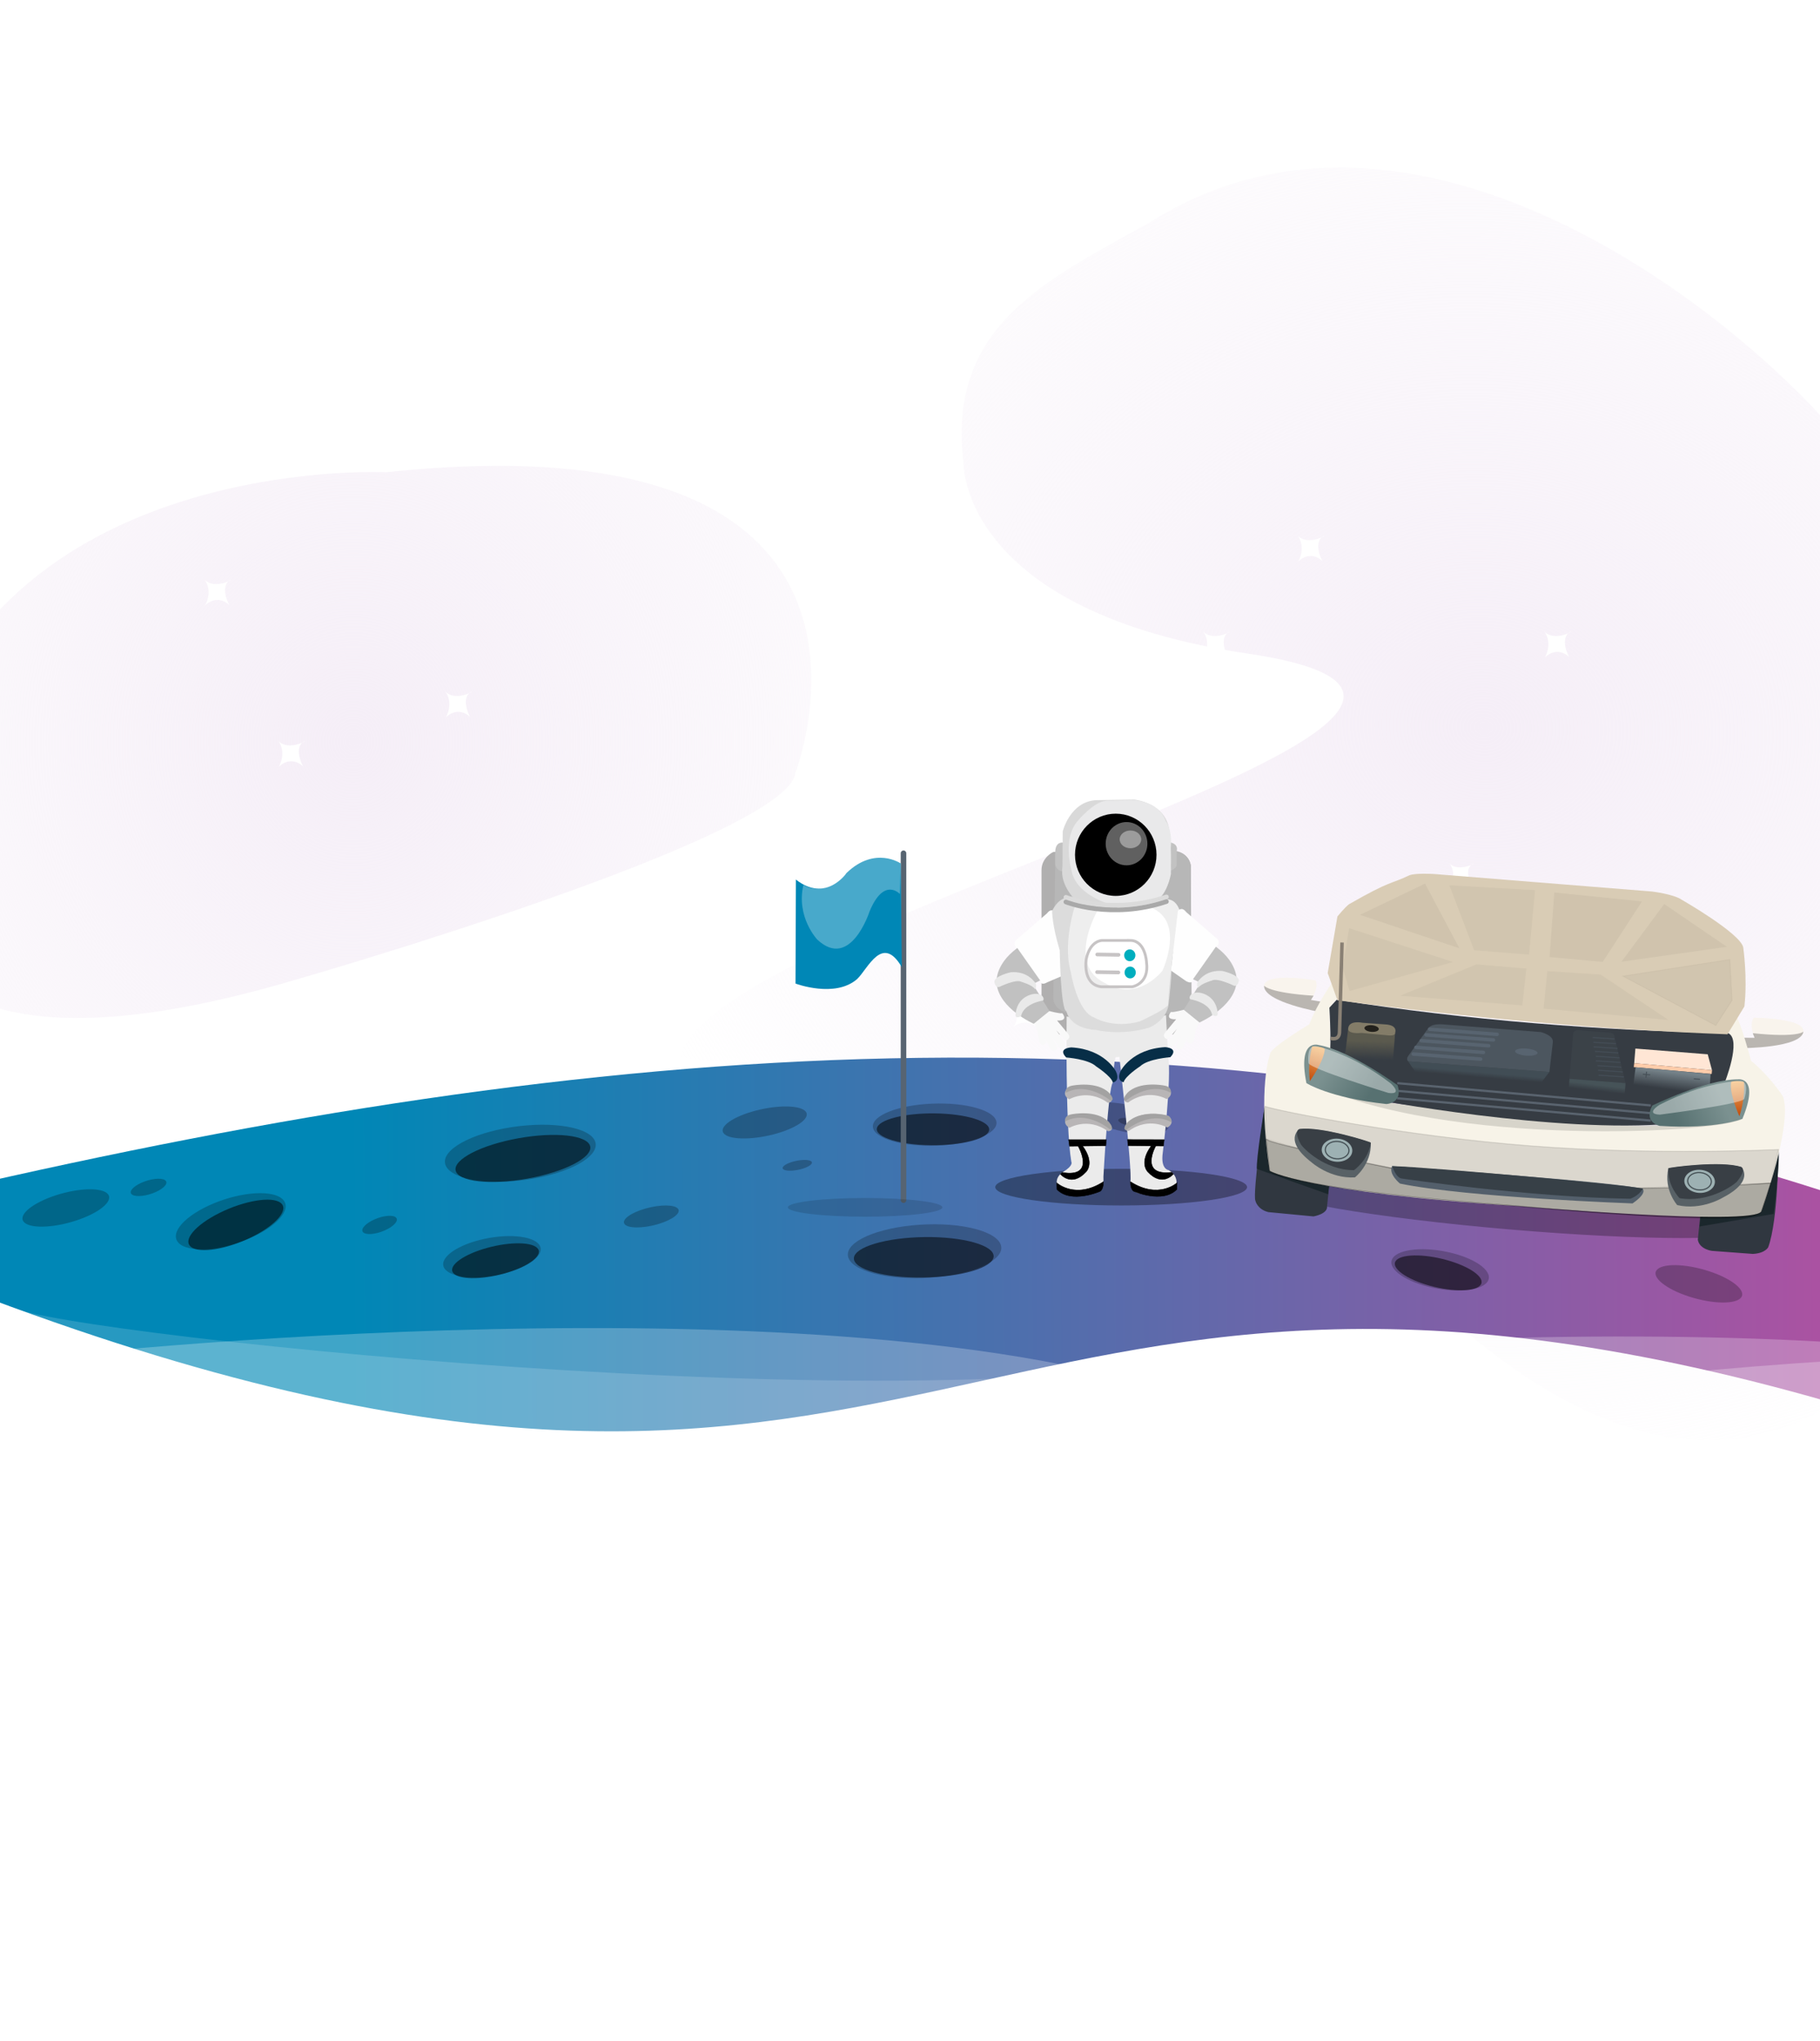 <?xml version="1.0" encoding="UTF-8" standalone="no"?>
<svg
   xmlns:dc="http://purl.org/dc/elements/1.1/"
   xmlns:cc="http://creativecommons.org/ns#"
   xmlns:rdf="http://www.w3.org/1999/02/22-rdf-syntax-ns#"
   xmlns:svg="http://www.w3.org/2000/svg"
   xmlns="http://www.w3.org/2000/svg"
   xmlns:xlink="http://www.w3.org/1999/xlink"
   xmlns:sodipodi="http://sodipodi.sourceforge.net/DTD/sodipodi-0.dtd"
   xmlns:inkscape="http://www.inkscape.org/namespaces/inkscape"
   width="462mm"
   height="518mm"
   viewBox="0 0 462 518"
   version="1.1"
   id="svg8"
   inkscape:version="1.0.1 (c497b03c, 2020-09-10)"
   sodipodi:docname="garage.svg">
  <defs
     id="defs2">
    <linearGradient
       inkscape:collect="always"
       id="linearGradient1475">
      <stop
         style="stop-color:#f5eef7;stop-opacity:1;"
         offset="0"
         id="stop1471" />
      <stop
         style="stop-color:#f5eef7;stop-opacity:0;"
         offset="1"
         id="stop1473" />
    </linearGradient>
    <linearGradient
       inkscape:collect="always"
       id="linearGradient1465">
      <stop
         style="stop-color:#f5eef7;stop-opacity:1;"
         offset="0"
         id="stop1461" />
      <stop
         style="stop-color:#f5eef7;stop-opacity:0;"
         offset="1"
         id="stop1463" />
    </linearGradient>
    <linearGradient
       inkscape:collect="always"
       id="linearGradient1080">
      <stop
         style="stop-color:#0087b6;stop-opacity:1"
         offset="0"
         id="stop1076" />
      <stop
         style="stop-color:#ab52a2;stop-opacity:1"
         offset="1"
         id="stop1078" />
    </linearGradient>
    <inkscape:path-effect
       effect="skeletal"
       id="path-effect10062"
       is_visible="true"
       lpeversion="1"
       pattern="m 1.278,-168.847 c 0,-2.76 2.24,-5 5,-5 2.76,0 5,2.24 5,5 0,2.76 -2.24,5 -5,5 -2.76,0 -5,-2.24 -5,-5 z"
       copytype="single_stretched"
       prop_scale="-0.014"
       scale_y_rel="false"
       spacing="0"
       normal_offset="0"
       tang_offset="0"
       prop_units="false"
       vertical_pattern="false"
       hide_knot="false"
       fuse_tolerance="0" />
    <inkscape:path-effect
       effect="skeletal"
       id="path-effect10058"
       is_visible="true"
       lpeversion="1"
       pattern="m 1.278,-168.847 c 0,-2.76 2.24,-5 5,-5 2.76,0 5,2.24 5,5 0,2.76 -2.24,5 -5,5 -2.76,0 -5,-2.24 -5,-5 z"
       copytype="single_stretched"
       prop_scale="-0.014"
       scale_y_rel="false"
       spacing="0"
       normal_offset="0"
       tang_offset="0"
       prop_units="false"
       vertical_pattern="false"
       hide_knot="false"
       fuse_tolerance="0" />
    <inkscape:path-effect
       effect="skeletal"
       id="path-effect10054"
       is_visible="true"
       lpeversion="1"
       pattern="m 1.278,-168.847 c 0,-2.76 2.24,-5 5,-5 2.76,0 5,2.24 5,5 0,2.76 -2.24,5 -5,5 -2.76,0 -5,-2.24 -5,-5 z"
       copytype="single_stretched"
       prop_scale="-0.014"
       scale_y_rel="false"
       spacing="0"
       normal_offset="0"
       tang_offset="0"
       prop_units="false"
       vertical_pattern="false"
       hide_knot="false"
       fuse_tolerance="0" />
    <inkscape:path-effect
       effect="skeletal"
       id="path-effect10050"
       is_visible="true"
       lpeversion="1"
       pattern="m 1.278,-168.847 c 0,-2.76 2.24,-5 5,-5 2.76,0 5,2.24 5,5 0,2.76 -2.24,5 -5,5 -2.76,0 -5,-2.24 -5,-5 z"
       copytype="single_stretched"
       prop_scale="-0.014"
       scale_y_rel="false"
       spacing="0"
       normal_offset="0"
       tang_offset="0"
       prop_units="false"
       vertical_pattern="false"
       hide_knot="false"
       fuse_tolerance="0" />
    <inkscape:path-effect
       effect="skeletal"
       id="path-effect10046"
       is_visible="true"
       lpeversion="1"
       pattern="m 1.278,-168.847 c 0,-2.76 2.24,-5 5,-5 2.76,0 5,2.24 5,5 0,2.76 -2.24,5 -5,5 -2.76,0 -5,-2.24 -5,-5 z"
       copytype="single_stretched"
       prop_scale="-0.014"
       scale_y_rel="false"
       spacing="0"
       normal_offset="0"
       tang_offset="0"
       prop_units="false"
       vertical_pattern="false"
       hide_knot="false"
       fuse_tolerance="0" />
    <inkscape:path-effect
       effect="skeletal"
       id="path-effect10042"
       is_visible="true"
       lpeversion="1"
       pattern="m 1.278,-168.847 c 0,-2.76 2.24,-5 5,-5 2.76,0 5,2.24 5,5 0,2.76 -2.24,5 -5,5 -2.76,0 -5,-2.24 -5,-5 z"
       copytype="single_stretched"
       prop_scale="-0.014"
       scale_y_rel="false"
       spacing="0"
       normal_offset="0"
       tang_offset="0"
       prop_units="false"
       vertical_pattern="false"
       hide_knot="false"
       fuse_tolerance="0" />
    <inkscape:path-effect
       effect="skeletal"
       id="path-effect10038"
       is_visible="true"
       lpeversion="1"
       pattern="M 0,5 C 0,2.24 2.24,0 5,0 7.76,0 10,2.24 10,5 10,7.76 7.76,10 5,10 2.24,10 0,7.76 0,5 Z"
       copytype="single_stretched"
       prop_scale="-0.014"
       scale_y_rel="false"
       spacing="0"
       normal_offset="0"
       tang_offset="0"
       prop_units="false"
       vertical_pattern="false"
       hide_knot="false"
       fuse_tolerance="0" />
    <inkscape:path-effect
       effect="skeletal"
       id="path-effect6526"
       is_visible="true"
       lpeversion="1"
       pattern="M 0,5 C 0,2.24 2.24,0 5,0 7.76,0 10,2.24 10,5 10,7.76 7.76,10 5,10 2.24,10 0,7.76 0,5 Z"
       copytype="single_stretched"
       prop_scale="-0.026"
       scale_y_rel="false"
       spacing="0"
       normal_offset="0"
       tang_offset="0"
       prop_units="false"
       vertical_pattern="false"
       hide_knot="false"
       fuse_tolerance="0" />
    <inkscape:path-effect
       effect="skeletal"
       id="path-effect6521"
       is_visible="true"
       lpeversion="1"
       pattern="m 101.188,482.88 c 0,-2.76 -2.24,-5 -5,-5 -2.76,0 -5,2.24 -5,5 0,2.76 2.24,5 5,5 2.76,0 5,-2.24 5,-5 z"
       copytype="single_stretched"
       prop_scale="-0.008"
       scale_y_rel="false"
       spacing="0"
       normal_offset="0"
       tang_offset="0"
       prop_units="false"
       vertical_pattern="false"
       hide_knot="false"
       fuse_tolerance="0" />
    <inkscape:path-effect
       effect="skeletal"
       id="path-effect6519"
       is_visible="true"
       lpeversion="1"
       pattern="m 119.4,309.033 c 0,-2.76 -2.24,-5 -5,-5 -2.76,0 -5,2.24 -5,5 0,2.76 2.24,5 5,5 2.76,0 5,-2.24 5,-5 z"
       copytype="single_stretched"
       prop_scale="-0.026"
       scale_y_rel="false"
       spacing="0"
       normal_offset="0"
       tang_offset="0"
       prop_units="false"
       vertical_pattern="false"
       hide_knot="false"
       fuse_tolerance="0" />
    <inkscape:path-effect
       effect="skeletal"
       id="path-effect6517"
       is_visible="true"
       lpeversion="1"
       pattern="m 119.4,309.033 c 0,-2.76 -2.24,-5 -5,-5 -2.76,0 -5,2.24 -5,5 0,2.76 2.24,5 5,5 2.76,0 5,-2.24 5,-5 z"
       copytype="single_stretched"
       prop_scale="-0.008"
       scale_y_rel="false"
       spacing="0"
       normal_offset="0"
       tang_offset="0"
       prop_units="false"
       vertical_pattern="false"
       hide_knot="false"
       fuse_tolerance="0" />
    <inkscape:path-effect
       effect="skeletal"
       id="path-effect6515"
       is_visible="true"
       lpeversion="1"
       pattern="m 119.4,309.033 c 0,-2.76 -2.24,-5 -5,-5 -2.76,0 -5,2.24 -5,5 0,2.76 2.24,5 5,5 2.76,0 5,-2.24 5,-5 z"
       copytype="single_stretched"
       prop_scale="0.017"
       scale_y_rel="false"
       spacing="0"
       normal_offset="0"
       tang_offset="0"
       prop_units="false"
       vertical_pattern="false"
       hide_knot="false"
       fuse_tolerance="0" />
    <inkscape:path-effect
       effect="skeletal"
       id="path-effect6478"
       is_visible="true"
       lpeversion="1"
       pattern="m 18.212,-168.847 c 0,-2.76 2.24,-5 5,-5 2.76,0 5,2.24 5,5 0,2.76 -2.24,5 -5,5 -2.76,0 -5,-2.24 -5,-5 z"
       copytype="single_stretched"
       prop_scale="0.017"
       scale_y_rel="false"
       spacing="0"
       normal_offset="0"
       tang_offset="0"
       prop_units="false"
       vertical_pattern="false"
       hide_knot="false"
       fuse_tolerance="0" />
    <inkscape:path-effect
       effect="skeletal"
       id="path-effect6474"
       is_visible="true"
       lpeversion="1"
       pattern="m 18.212,-168.847 c 0,-2.76 2.24,-5 5,-5 2.76,0 5,2.24 5,5 0,2.76 -2.24,5 -5,5 -2.76,0 -5,-2.24 -5,-5 z"
       copytype="single_stretched"
       prop_scale="-0.008"
       scale_y_rel="false"
       spacing="0"
       normal_offset="0"
       tang_offset="0"
       prop_units="false"
       vertical_pattern="false"
       hide_knot="false"
       fuse_tolerance="0" />
    <inkscape:path-effect
       effect="skeletal"
       id="path-effect6470"
       is_visible="true"
       lpeversion="1"
       pattern="m 18.212,-168.847 c 0,-2.76 2.24,-5 5,-5 2.76,0 5,2.24 5,5 0,2.76 -2.24,5 -5,5 -2.76,0 -5,-2.24 -5,-5 z"
       copytype="single_stretched"
       prop_scale="-0.026"
       scale_y_rel="false"
       spacing="0"
       normal_offset="0"
       tang_offset="0"
       prop_units="false"
       vertical_pattern="false"
       hide_knot="false"
       fuse_tolerance="0" />
    <inkscape:path-effect
       effect="skeletal"
       id="path-effect6462"
       is_visible="true"
       lpeversion="1"
       pattern="M 0,5 C 0,2.24 2.24,0 5,0 7.76,0 10,2.24 10,5 10,7.76 7.76,10 5,10 2.24,10 0,7.76 0,5 Z"
       copytype="single_stretched"
       prop_scale="-0.008"
       scale_y_rel="false"
       spacing="0"
       normal_offset="0"
       tang_offset="0"
       prop_units="false"
       vertical_pattern="false"
       hide_knot="false"
       fuse_tolerance="0" />
    <inkscape:path-effect
       effect="skeletal"
       id="path-effect6457"
       is_visible="true"
       lpeversion="1"
       pattern="m 18.212,-168.847 c 0,-2.76 2.24,-5 5,-5 2.76,0 5,2.24 5,5 0,2.76 -2.24,5 -5,5 -2.76,0 -5,-2.24 -5,-5 z"
       copytype="single_stretched"
       prop_scale="-0.011"
       scale_y_rel="false"
       spacing="0"
       normal_offset="0"
       tang_offset="0"
       prop_units="false"
       vertical_pattern="false"
       hide_knot="false"
       fuse_tolerance="0" />
    <inkscape:path-effect
       effect="skeletal"
       id="path-effect6453"
       is_visible="true"
       lpeversion="1"
       pattern="m 18.212,-168.847 c 0,-2.76 2.24,-5 5,-5 2.76,0 5,2.24 5,5 0,2.76 -2.24,5 -5,5 -2.76,0 -5,-2.24 -5,-5 z"
       copytype="single_stretched"
       prop_scale="-0.008"
       scale_y_rel="false"
       spacing="0"
       normal_offset="0"
       tang_offset="0"
       prop_units="false"
       vertical_pattern="false"
       hide_knot="false"
       fuse_tolerance="0" />
    <inkscape:path-effect
       effect="skeletal"
       id="path-effect6449"
       is_visible="true"
       lpeversion="1"
       pattern="m 18.212,-168.847 c 0,-2.76 2.24,-5 5,-5 2.76,0 5,2.24 5,5 0,2.76 -2.24,5 -5,5 -2.76,0 -5,-2.24 -5,-5 z"
       copytype="single_stretched"
       prop_scale="-0.008"
       scale_y_rel="false"
       spacing="0"
       normal_offset="0"
       tang_offset="0"
       prop_units="false"
       vertical_pattern="false"
       hide_knot="false"
       fuse_tolerance="0" />
    <inkscape:path-effect
       effect="skeletal"
       id="path-effect6445"
       is_visible="true"
       lpeversion="1"
       pattern="m 18.212,-168.847 c 0,-2.76 2.24,-5 5,-5 2.76,0 5,2.24 5,5 0,2.76 -2.24,5 -5,5 -2.76,0 -5,-2.24 -5,-5 z"
       copytype="single_stretched"
       prop_scale="-0.008"
       scale_y_rel="false"
       spacing="0"
       normal_offset="0"
       tang_offset="0"
       prop_units="false"
       vertical_pattern="false"
       hide_knot="false"
       fuse_tolerance="0" />
    <inkscape:path-effect
       effect="skeletal"
       id="path-effect6441"
       is_visible="true"
       lpeversion="1"
       pattern="m 18.212,-168.847 c 0,-2.76 2.24,-5 5,-5 2.76,0 5,2.24 5,5 0,2.76 -2.24,5 -5,5 -2.76,0 -5,-2.24 -5,-5 z"
       copytype="single_stretched"
       prop_scale="-0.014"
       scale_y_rel="false"
       spacing="0"
       normal_offset="0"
       tang_offset="0"
       prop_units="false"
       vertical_pattern="false"
       hide_knot="false"
       fuse_tolerance="0" />
    <inkscape:path-effect
       effect="skeletal"
       id="path-effect6437"
       is_visible="true"
       lpeversion="1"
       pattern="m 18.212,-168.847 c 0,-2.76 2.24,-5 5,-5 2.76,0 5,2.24 5,5 0,2.76 -2.24,5 -5,5 -2.76,0 -5,-2.24 -5,-5 z"
       copytype="single_stretched"
       prop_scale="0.022"
       scale_y_rel="false"
       spacing="0"
       normal_offset="0"
       tang_offset="0"
       prop_units="false"
       vertical_pattern="false"
       hide_knot="false"
       fuse_tolerance="0" />
    <inkscape:path-effect
       effect="skeletal"
       id="path-effect6392"
       is_visible="true"
       lpeversion="1"
       pattern="M 0,5 C 0,2.24 2.24,0 5,0 7.76,0 10,2.24 10,5 10,7.76 7.76,10 5,10 2.24,10 0,7.76 0,5 Z"
       copytype="single_stretched"
       prop_scale="-0.008"
       scale_y_rel="false"
       spacing="0"
       normal_offset="0"
       tang_offset="0"
       prop_units="false"
       vertical_pattern="false"
       hide_knot="false"
       fuse_tolerance="0" />
    <inkscape:path-effect
       effect="skeletal"
       id="path-effect6387"
       is_visible="true"
       lpeversion="1"
       pattern="m 18.212,-168.847 c 0,-2.76 2.24,-5 5,-5 2.76,0 5,2.24 5,5 0,2.76 -2.24,5 -5,5 -2.76,0 -5,-2.24 -5,-5 z"
       copytype="single_stretched"
       prop_scale="-0.008"
       scale_y_rel="false"
       spacing="0"
       normal_offset="0"
       tang_offset="0"
       prop_units="false"
       vertical_pattern="false"
       hide_knot="false"
       fuse_tolerance="0" />
    <inkscape:path-effect
       effect="skeletal"
       id="path-effect6383"
       is_visible="true"
       lpeversion="1"
       pattern="m 18.212,-168.847 c 0,-2.76 2.24,-5 5,-5 2.76,0 5,2.24 5,5 0,2.76 -2.24,5 -5,5 -2.76,0 -5,-2.24 -5,-5 z"
       copytype="single_stretched"
       prop_scale="-0.031"
       scale_y_rel="false"
       spacing="0"
       normal_offset="0"
       tang_offset="0"
       prop_units="false"
       vertical_pattern="false"
       hide_knot="false"
       fuse_tolerance="0" />
    <inkscape:path-effect
       effect="skeletal"
       id="path-effect6379"
       is_visible="true"
       lpeversion="1"
       pattern="m 18.212,-168.847 c 0,-2.76 2.24,-5 5,-5 2.76,0 5,2.24 5,5 0,2.76 -2.24,5 -5,5 -2.76,0 -5,-2.24 -5,-5 z"
       copytype="single_stretched"
       prop_scale="-0.031"
       scale_y_rel="false"
       spacing="0"
       normal_offset="0"
       tang_offset="0"
       prop_units="false"
       vertical_pattern="false"
       hide_knot="false"
       fuse_tolerance="0" />
    <inkscape:path-effect
       effect="skeletal"
       id="path-effect6285"
       is_visible="true"
       lpeversion="1"
       pattern="M 0,5 C 0,2.24 2.24,0 5,0 7.76,0 10,2.24 10,5 10,7.76 7.76,10 5,10 2.24,10 0,7.76 0,5 Z"
       copytype="single_stretched"
       prop_scale="-0.031"
       scale_y_rel="false"
       spacing="0"
       normal_offset="0"
       tang_offset="0"
       prop_units="false"
       vertical_pattern="false"
       hide_knot="false"
       fuse_tolerance="0" />
    <inkscape:path-effect
       effect="skeletal"
       id="path-effect6280"
       is_visible="true"
       lpeversion="1"
       pattern="m 125.864,-106.079 c 0,-2.167 1.827,-3.925 4.078,-3.925 2.251,0 4.078,1.758 4.078,3.925 0,2.167 -1.827,3.925 -4.078,3.925 -2.251,0 -4.078,-1.759 -4.078,-3.925 z"
       copytype="single_stretched"
       prop_scale="-0.031"
       scale_y_rel="false"
       spacing="0"
       normal_offset="0"
       tang_offset="0"
       prop_units="false"
       vertical_pattern="false"
       hide_knot="false"
       fuse_tolerance="0" />
    <inkscape:path-effect
       effect="skeletal"
       id="path-effect6258"
       is_visible="true"
       lpeversion="1"
       pattern="M 0,5 C 0,2.24 2.24,0 5,0 7.76,0 10,2.24 10,5 10,7.76 7.76,10 5,10 2.24,10 0,7.76 0,5 Z"
       copytype="single_stretched"
       prop_scale="-0.031"
       scale_y_rel="false"
       spacing="0"
       normal_offset="0"
       tang_offset="0"
       prop_units="false"
       vertical_pattern="false"
       hide_knot="false"
       fuse_tolerance="0" />
    <inkscape:path-effect
       effect="skeletal"
       id="path-effect6240"
       is_visible="true"
       lpeversion="1"
       pattern="m 125.864,-106.079 c 0,-2.167 1.827,-3.925 4.078,-3.925 2.251,0 4.078,1.758 4.078,3.925 0,2.167 -1.827,3.925 -4.078,3.925 -2.251,0 -4.078,-1.759 -4.078,-3.925 z"
       copytype="single_stretched"
       prop_scale="-0.031"
       scale_y_rel="false"
       spacing="0"
       normal_offset="0"
       tang_offset="0"
       prop_units="false"
       vertical_pattern="false"
       hide_knot="false"
       fuse_tolerance="0" />
    <linearGradient
       inkscape:collect="always"
       xlink:href="#linearGradient1080"
       id="linearGradient1082"
       x1="86.034"
       y1="303.097"
       x2="463.248"
       y2="301.909"
       gradientUnits="userSpaceOnUse"
       gradientTransform="matrix(0.992,0,0,0.687,3.811,123.463)" />
    <radialGradient
       inkscape:collect="always"
       xlink:href="#linearGradient1465"
       id="radialGradient1469"
       cx="352.384"
       cy="174.041"
       fx="352.384"
       fy="174.041"
       r="168.004"
       gradientTransform="matrix(0.073,-1.153,1.371,0.097,112.238,573.981)"
       gradientUnits="userSpaceOnUse" />
    <radialGradient
       inkscape:collect="always"
       xlink:href="#linearGradient1475"
       id="radialGradient1477"
       cx="86.591"
       cy="107.87"
       fx="86.591"
       fy="107.87"
       r="117.08"
       gradientTransform="matrix(1.554,0.01,-0.014,1.664,-43.374,7.905)"
       gradientUnits="userSpaceOnUse" />
    <filter
       inkscape:collect="always"
       style="color-interpolation-filters:sRGB"
       id="filter4628"
       x="-0.005"
       width="1.009"
       y="-1.447"
       height="3.893">
      <feGaussianBlur
         inkscape:collect="always"
         stdDeviation="0.124"
         id="feGaussianBlur4630" />
    </filter>
    <filter
       inkscape:collect="always"
       style="color-interpolation-filters:sRGB"
       id="filter4628-8"
       x="-0.005"
       width="1.009"
       y="-1.447"
       height="3.893">
      <feGaussianBlur
         inkscape:collect="always"
         stdDeviation="0.124"
         id="feGaussianBlur4630-3" />
    </filter>
    <filter
       inkscape:collect="always"
       style="color-interpolation-filters:sRGB"
       id="filter4628-6"
       x="-0.005"
       width="1.009"
       y="-1.447"
       height="3.893">
      <feGaussianBlur
         inkscape:collect="always"
         stdDeviation="0.124"
         id="feGaussianBlur4630-0" />
    </filter>
    <linearGradient
       inkscape:collect="always"
       xlink:href="#linearGradient4669"
       id="linearGradient4671"
       x1="340.496"
       y1="457.795"
       x2="340.872"
       y2="463.334"
       gradientUnits="userSpaceOnUse"
       gradientTransform="matrix(0.986,0.084,-0.084,0.846,50.352,-151.708)" />
    <linearGradient
       inkscape:collect="always"
       id="linearGradient4669">
      <stop
         style="stop-color:#5b5a4e;stop-opacity:1;"
         offset="0"
         id="stop4665" />
      <stop
         style="stop-color:#5b5a4e;stop-opacity:0"
         offset="1"
         id="stop4667" />
    </linearGradient>
    <linearGradient
       inkscape:collect="always"
       xlink:href="#linearGradient4691"
       id="linearGradient4693"
       x1="418.197"
       y1="458.01"
       x2="417.936"
       y2="463.232"
       gradientUnits="userSpaceOnUse"
       gradientTransform="matrix(0.986,0.084,-0.084,0.846,49.603,-150.628)" />
    <linearGradient
       inkscape:collect="always"
       id="linearGradient4691">
      <stop
         style="stop-color:#758289;stop-opacity:1;"
         offset="0"
         id="stop4687" />
      <stop
         style="stop-color:#758289;stop-opacity:0;"
         offset="1"
         id="stop4689" />
    </linearGradient>
    <linearGradient
       inkscape:collect="always"
       xlink:href="#linearGradient6060"
       id="linearGradient6062"
       x1="398.461"
       y1="465.014"
       x2="398.394"
       y2="466.867"
       gradientUnits="userSpaceOnUse"
       gradientTransform="matrix(0.986,0.084,-0.084,0.846,50.352,-151.708)" />
    <linearGradient
       inkscape:collect="always"
       id="linearGradient6060">
      <stop
         style="stop-color:#465358;stop-opacity:1;"
         offset="0"
         id="stop6056" />
      <stop
         style="stop-color:#465358;stop-opacity:0;"
         offset="1"
         id="stop6058" />
    </linearGradient>
    <linearGradient
       inkscape:collect="always"
       xlink:href="#linearGradient6135"
       id="linearGradient6137"
       x1="368.94"
       y1="464.319"
       x2="368.94"
       y2="465.841"
       gradientUnits="userSpaceOnUse"
       gradientTransform="matrix(0.986,0.084,-0.084,0.846,50.352,-151.708)" />
    <linearGradient
       inkscape:collect="always"
       id="linearGradient6135">
      <stop
         style="stop-color:#414d55;stop-opacity:1;"
         offset="0"
         id="stop6131" />
      <stop
         style="stop-color:#414d55;stop-opacity:0;"
         offset="1"
         id="stop6133" />
    </linearGradient>
    <filter
       inkscape:collect="always"
       style="color-interpolation-filters:sRGB"
       id="filter4759"
       x="-0.016"
       width="1.033"
       y="-0.046"
       height="1.092">
      <feGaussianBlur
         inkscape:collect="always"
         stdDeviation="0.215"
         id="feGaussianBlur4761" />
    </filter>
    <filter
       inkscape:collect="always"
       style="color-interpolation-filters:sRGB"
       id="filter4791"
       x="-0.008"
       width="1.017"
       y="-0.013"
       height="1.025">
      <feGaussianBlur
         inkscape:collect="always"
         stdDeviation="0.098"
         id="feGaussianBlur4793" />
    </filter>
    <filter
       inkscape:collect="always"
       style="color-interpolation-filters:sRGB"
       id="filter4779"
       x="-0.016"
       width="1.031"
       y="-0.022"
       height="1.044">
      <feGaussianBlur
         inkscape:collect="always"
         stdDeviation="0.17"
         id="feGaussianBlur4781" />
    </filter>
    <filter
       inkscape:collect="always"
       style="color-interpolation-filters:sRGB"
       id="filter4775"
       x="-0.018"
       width="1.036"
       y="-0.02"
       height="1.041">
      <feGaussianBlur
         inkscape:collect="always"
         stdDeviation="0.164"
         id="feGaussianBlur4777" />
    </filter>
    <filter
       inkscape:collect="always"
       style="color-interpolation-filters:sRGB"
       id="filter4763"
       x="-0.016"
       width="1.033"
       y="-0.019"
       height="1.038">
      <feGaussianBlur
         inkscape:collect="always"
         stdDeviation="0.155"
         id="feGaussianBlur4765" />
    </filter>
    <filter
       inkscape:collect="always"
       style="color-interpolation-filters:sRGB"
       id="filter4755"
       x="-0.017"
       width="1.033"
       y="-0.045"
       height="1.09">
      <feGaussianBlur
         inkscape:collect="always"
         stdDeviation="0.221"
         id="feGaussianBlur4757" />
    </filter>
    <filter
       inkscape:collect="always"
       style="color-interpolation-filters:sRGB"
       id="filter4771"
       x="-0.029"
       width="1.058"
       y="-0.042"
       height="1.084">
      <feGaussianBlur
         inkscape:collect="always"
         stdDeviation="0.321"
         id="feGaussianBlur4773" />
    </filter>
    <filter
       inkscape:collect="always"
       style="color-interpolation-filters:sRGB"
       id="filter4767"
       x="-0.028"
       width="1.057"
       y="-0.041"
       height="1.081">
      <feGaussianBlur
         inkscape:collect="always"
         stdDeviation="0.338"
         id="feGaussianBlur4769" />
    </filter>
    <linearGradient
       inkscape:collect="always"
       xlink:href="#linearGradient2788"
       id="linearGradient2790-0"
       x1="341.319"
       y1="473.222"
       x2="329.305"
       y2="467.702"
       gradientUnits="userSpaceOnUse"
       gradientTransform="matrix(-0.986,-0.084,-0.084,0.846,801.965,-87.112)" />
    <linearGradient
       inkscape:collect="always"
       id="linearGradient2788">
      <stop
         style="stop-color:#577171;stop-opacity:1"
         offset="0"
         id="stop2784" />
      <stop
         style="stop-color:#7b9190;stop-opacity:1"
         offset="1"
         id="stop2786" />
    </linearGradient>
    <linearGradient
       inkscape:collect="always"
       xlink:href="#linearGradient2780"
       id="linearGradient2782-1"
       x1="325.638"
       y1="470.118"
       x2="328.637"
       y2="460.166"
       gradientUnits="userSpaceOnUse"
       gradientTransform="matrix(-0.986,-0.084,-0.084,0.846,801.965,-87.112)" />
    <linearGradient
       inkscape:collect="always"
       id="linearGradient2780">
      <stop
         style="stop-color:#c14b0c;stop-opacity:1;"
         offset="0"
         id="stop2776" />
      <stop
         style="stop-color:#f3b465;stop-opacity:1"
         offset="1"
         id="stop2778" />
    </linearGradient>
    <linearGradient
       inkscape:collect="always"
       xlink:href="#linearGradient2788"
       id="linearGradient2790"
       x1="341.319"
       y1="473.222"
       x2="329.305"
       y2="467.702"
       gradientUnits="userSpaceOnUse"
       gradientTransform="matrix(0.986,0.084,-0.084,0.846,50.72,-150.828)" />
    <linearGradient
       inkscape:collect="always"
       xlink:href="#linearGradient2780"
       id="linearGradient2782"
       x1="325.638"
       y1="470.118"
       x2="328.637"
       y2="460.166"
       gradientUnits="userSpaceOnUse"
       gradientTransform="matrix(0.986,0.084,-0.084,0.846,50.72,-150.828)" />
  </defs>
  <sodipodi:namedview
     id="base"
     pagecolor="#ffffff"
     bordercolor="#666666"
     borderopacity="1.0"
     inkscape:pageopacity="0.0"
     inkscape:pageshadow="2"
     inkscape:zoom="0.34453296"
     inkscape:cx="1905.8226"
     inkscape:cy="1592.7445"
     inkscape:document-units="mm"
     inkscape:current-layer="layer2"
     inkscape:document-rotation="0"
     showgrid="false"
     inkscape:window-width="1440"
     inkscape:window-height="782"
     inkscape:window-x="0"
     inkscape:window-y="25"
     inkscape:window-maximized="0"
     showguides="false" />
  <g
     inkscape:label="Calque 1"
     inkscape:groupmode="layer"
     id="layer1"
     style="display:inline" />
  <g
     inkscape:groupmode="layer"
     id="layer4"
     inkscape:label="ciel">
    <path
       style="fill:url(#radialGradient1469);fill-opacity:1;stroke:none;stroke-width:0.27px;stroke-linecap:butt;stroke-linejoin:miter;stroke-opacity:1"
       d="M 477.539,130.459 C 485.726,121.125 376.952,3.083 292.198,56.229 267.109,70.528 240.181,81.849 244.566,117.397 c 0,0 -1.029,38.058 73.394,48.662 96.092,15.106 -138.084,67.611 -145.267,102.256 0,0 154.57,18.936 172.46,41.66 0,0 73.707,97.711 134.533,34.085 60.826,-63.626 -2.147,-213.601 -2.147,-213.601 z"
       id="path1447"
       sodipodi:nodetypes="ccccccsc" />
    <path
       style="fill:url(#radialGradient1477);fill-opacity:1;stroke:none;stroke-width:0.267px;stroke-linecap:butt;stroke-linejoin:miter;stroke-opacity:1"
       d="m 98.095,119.849 c 0,0 -104.736,-5.203 -121.569,81.518 0,0 -29.925,85.854 100.061,46.829 0,0 123.439,-35.556 125.309,-52.033 0,0 35.535,-91.057 -103.801,-76.315 z"
       id="path1451" />
  </g>
  <g
     inkscape:groupmode="layer"
     id="layer2"
     inkscape:label="sol"
     style="display:inline">
    <path
       style="fill:url(#linearGradient1082);fill-opacity:1;stroke:none;stroke-width:0.219px;stroke-linecap:butt;stroke-linejoin:miter;stroke-opacity:1"
       d="M 464.524,302.842 C 301.824,250.171 150.05,264.485 -12.65,302.023 l 9.632,27.465 C 239.54,420.318 242.734,291.918 465.117,356.024 Z"
       id="path1541"
       sodipodi:nodetypes="ccccc" />
    <path
       style="opacity:0.132;fill:#ffffff;stroke:none;stroke-width:0.265px;stroke-linecap:butt;stroke-linejoin:miter;stroke-opacity:1"
       d="m -1.546,351.153 c 0,0 165.066,71.38 268.419,49.074 L -2.84,509.606 Z"
       id="path1359" />
    <path
       style="opacity:0.248;fill:#ffffff;stroke:none;stroke-width:0.212px;stroke-linecap:butt;stroke-linejoin:miter;stroke-opacity:1"
       d="M 4.808,372.321 2.813,345.728 C -6.58,345.877 182.847,323.747 284.181,349.619 l -95.785,38.917 z"
       id="path1056"
       sodipodi:nodetypes="ccccc" />
    <path
       style="opacity:0.154;fill:#ffffff;stroke:none;stroke-width:0.212px;stroke-linecap:butt;stroke-linejoin:miter;stroke-opacity:1"
       d="M 2.813,401.508 1.871,330.915 c -2.214,6.237 241.863,32.692 310.304,11.276 63.375,-19.831 -56.415,58.037 -56.415,58.037 z"
       id="path1058"
       sodipodi:nodetypes="ccscc" />
    <ellipse
       style="opacity:0.225;fill:#000000;fill-opacity:1;stroke-width:0.218;stroke-linecap:round;stroke-linejoin:bevel"
       id="path1085-3-2"
       cx="202.27"
       cy="295.784"
       rx="15.697"
       ry="5.355"
       transform="matrix(0.999,-0.041,0.119,0.993,0,0)"
       inkscape:transform-center-x="135.9524"
       inkscape:transform-center-y="-80.040636" />
    <ellipse
       style="opacity:0.521;fill:#000000;fill-opacity:1;stroke-width:0.281;stroke-linecap:round;stroke-linejoin:bevel"
       id="path1087-8-7"
       cx="273.359"
       cy="285.342"
       rx="14.256"
       ry="4.071"
       transform="matrix(1,0.013,-0.128,0.992,0,0)"
       inkscape:transform-center-x="136.21149"
       inkscape:transform-center-y="-78.850478" />
    <ellipse
       style="opacity:0.225;fill:#000000;fill-opacity:1;stroke-width:0.274;stroke-linecap:round;stroke-linejoin:bevel"
       id="path1085-37"
       cx="170.318"
       cy="335.336"
       rx="19.474"
       ry="6.846"
       transform="matrix(0.998,-0.067,0.193,0.981,0,0)" />
    <ellipse
       style="opacity:0.521;fill:#000000;fill-opacity:1;stroke-width:0.352;stroke-linecap:round;stroke-linejoin:bevel"
       id="path1087-9"
       cx="249.648"
       cy="322.415"
       rx="17.738"
       ry="5.138"
       transform="matrix(1,-0.012,-0.047,0.999,0,0)" />
    <ellipse
       style="display:inline;opacity:0.248;fill:#000000;fill-opacity:1;stroke-width:0.466;stroke-linecap:round;stroke-linejoin:bevel"
       id="path1191-0"
       cx="-183.567"
       cy="314.909"
       rx="11.265"
       ry="4.073"
       transform="matrix(0.952,-0.308,0.608,0.794,0,0)" />
    <ellipse
       style="display:inline;opacity:0.248;fill:#000000;fill-opacity:1;stroke-width:0.201;stroke-linecap:round;stroke-linejoin:bevel"
       id="path1191-0-2"
       cx="-142.068"
       cy="305.274"
       rx="4.694"
       ry="1.813"
       transform="matrix(0.94,-0.342,0.561,0.828,0,0)" />
    <ellipse
       style="display:inline;opacity:0.248;fill:#000000;fill-opacity:1;stroke-width:0.201;stroke-linecap:round;stroke-linejoin:bevel"
       id="path1191-0-2-3"
       cx="-125.705"
       cy="336.521"
       rx="4.595"
       ry="1.868"
       transform="matrix(0.92,-0.393,0.63,0.777,0,0)" />
    <ellipse
       style="display:inline;opacity:0.248;fill:#000000;fill-opacity:1;stroke-width:0.289;stroke-linecap:round;stroke-linejoin:bevel"
       id="path1191-0-2-3-9"
       cx="-56.712"
       cy="366.488"
       rx="7.06"
       ry="2.505"
       transform="matrix(0.962,-0.274,0.6,0.8,0,0)" />
    <ellipse
       style="display:inline;opacity:0.248;fill:#000000;fill-opacity:1;stroke-width:0.436;stroke-linecap:round;stroke-linejoin:bevel"
       id="path1191-0-2-3-9-9"
       cx="-5.88"
       cy="346.894"
       rx="10.808"
       ry="3.724"
       transform="matrix(0.968,-0.249,0.576,0.817,0,0)" />
    <ellipse
       style="display:inline;opacity:0.248;fill:#000000;fill-opacity:1;stroke-width:0.15;stroke-linecap:round;stroke-linejoin:bevel"
       id="path1191-0-2-3-9-9-7"
       cx="-11.84"
       cy="362.499"
       rx="3.755"
       ry="1.266"
       transform="matrix(0.97,-0.241,0.59,0.808,0,0)" />
    <path
       style="display:inline;opacity:0.248;fill:#ffffff;stroke:none;stroke-width:0.212px;stroke-linecap:butt;stroke-linejoin:miter;stroke-opacity:1"
       d="m 266.412,374.463 -1.996,-26.593 c -9.393,0.149 180.035,-21.981 281.369,3.892 l -95.785,38.917 z"
       id="path1056-0"
       sodipodi:nodetypes="ccccc" />
    <path
       style="display:inline;opacity:0.248;fill:#ffffff;stroke:none;stroke-width:0.246px;stroke-linecap:butt;stroke-linejoin:miter;stroke-opacity:1"
       d="m 379.069,390.488 -2.011,-35.494 c -9.464,0.199 181.399,-29.338 283.5,5.194 l -96.511,51.942 z"
       id="path1056-3"
       sodipodi:nodetypes="ccccc" />
    <ellipse
       style="display:inline;opacity:0.248;fill:#000000;fill-opacity:1;stroke-width:0.436;stroke-linecap:round;stroke-linejoin:bevel"
       id="path1191-0-2-3-9-9-9"
       cx="-425.031"
       cy="217.865"
       rx="10.808"
       ry="3.724"
       transform="matrix(-0.968,-0.249,-0.576,0.817,0,0)" />
    <ellipse
       style="display:inline;opacity:0.248;fill:#000000;fill-opacity:1;stroke-width:0.133;stroke-linecap:round;stroke-linejoin:bevel"
       id="path1191-0-2-3-9-9-7-9"
       cx="-444.19"
       cy="235.274"
       rx="3.402"
       ry="1.099"
       transform="matrix(-0.974,-0.225,-0.618,0.786,0,0)" />
    <ellipse
       style="display:inline;opacity:0.248;fill:#000000;fill-opacity:1;stroke-width:0.225;stroke-linecap:round;stroke-linejoin:bevel"
       id="path1191-0-6-5"
       cx="-508.932"
       cy="180.792"
       rx="5.528"
       ry="1.939"
       transform="matrix(-0.956,-0.292,-0.629,0.777,0,0)" />
    <path
       style="fill:none;stroke:#000000;stroke-width:0.265px;stroke-linecap:butt;stroke-linejoin:miter;stroke-opacity:1"
       d="m 727.81,179.116 c -217.746,0 -217.746,0 -217.746,0"
       id="path939" />
    <path
       style="fill:none;stroke:#000000;stroke-width:0.265px;stroke-linecap:butt;stroke-linejoin:miter;stroke-opacity:1"
       d="m 213.061,-138.87 c 0,121.749 0,121.749 0,121.749"
       id="path941" />
    <path
       style="fill:none;stroke:#576471;stroke-width:1.405;stroke-linecap:round;stroke-linejoin:miter;stroke-miterlimit:4;stroke-dasharray:none;stroke-opacity:1"
       d="M 229.35,304.603 V 216.551"
       id="path3975" />
    <path
       style="opacity:1;fill:#0087b6;fill-opacity:1;stroke:none;stroke-width:0.114px;stroke-linecap:butt;stroke-linejoin:miter;stroke-opacity:1"
       d="m 228.649,219.149 c 0,0 -6.528,-4.561 -13.759,2.426 0,0 -5.222,7.667 -12.855,1.65 l -0.1,26.398 c 0,0 10.043,3.785 15.667,-1.165 2.745,-2.639 6.368,-11.491 11.316,-3.009 z"
       id="path3977"
       sodipodi:nodetypes="ccccccc" />
    <path
       style="opacity:0.283;fill:#ffffff;stroke:none;stroke-width:0.114px;stroke-linecap:butt;stroke-linejoin:miter;stroke-opacity:1"
       d="m 228.448,226.913 c 0,0 -4.051,-4.502 -7.733,4.464 0,0 -4.826,14.977 -13.257,7.085 0,0 -5.423,-5.726 -3.515,-13.878 0,0 5.021,3.591 10.947,-3.009 0,0 7.03,-7.376 13.759,-2.426 z"
       id="path3979"
       sodipodi:nodetypes="ccccccc" />
    <ellipse
       style="opacity:0.135;fill:#000000;fill-opacity:1;stroke:none;stroke-width:2.493;stroke-linecap:round;stroke-linejoin:bevel"
       id="path4002"
       cx="219.61"
       cy="306.42"
       rx="19.61"
       ry="2.37" />
    <ellipse
       style="opacity:0.341;fill:#000000;fill-opacity:1;stroke-width:0.877;stroke-linecap:round;stroke-linejoin:bevel"
       id="path1105"
       cx="284.601"
       cy="301.288"
       rx="31.961"
       ry="4.653" />
    <ellipse
       style="display:inline;opacity:0.225;fill:#000000;fill-opacity:1;stroke-width:0.186;stroke-linecap:round;stroke-linejoin:bevel"
       id="path1085-3-0-5-1"
       cx="465.549"
       cy="243.186"
       rx="12.52"
       ry="4.902"
       transform="matrix(0.978,0.207,-0.369,0.929,0,0)" />
    <ellipse
       style="display:inline;opacity:0.521;fill:#000000;fill-opacity:1;stroke-width:0.244;stroke-linecap:round;stroke-linejoin:bevel"
       id="path1087-8-2-2-5"
       cx="506.635"
       cy="224.612"
       rx="11.208"
       ry="3.9"
       transform="matrix(0.964,0.267,-0.549,0.836,0,0)" />
    <ellipse
       style="display:inline;opacity:0.248;fill:#000000;fill-opacity:1;stroke-width:0.466;stroke-linecap:round;stroke-linejoin:bevel"
       id="path1191-0-6-4"
       cx="-573.099"
       cy="188.053"
       rx="11.265"
       ry="4.073"
       transform="matrix(-0.952,-0.308,-0.608,0.794,0,0)" />
  </g>
  <g
     inkscape:groupmode="layer"
     id="layer3"
     inkscape:label="mur"
     style="display:inline">
    <ellipse
       style="opacity:0.225;fill:#000000;fill-opacity:1;stroke-width:0.275;stroke-linecap:round;stroke-linejoin:bevel"
       id="path1085-4"
       cx="-37.343"
       cy="312.998"
       rx="19.241"
       ry="6.96"
       transform="matrix(-0.989,0.15,0.304,0.953,0,0)" />
    <ellipse
       style="opacity:0.521;fill:#000000;fill-opacity:1;stroke-width:0.361;stroke-linecap:round;stroke-linejoin:bevel"
       id="path1087-83"
       cx="34.961"
       cy="331.949"
       rx="17.246"
       ry="5.557"
       transform="matrix(-0.979,0.206,0.503,0.864,0,0)" />
    <ellipse
       style="opacity:0.225;fill:#000000;fill-opacity:1;stroke-width:0.225;stroke-linecap:round;stroke-linejoin:bevel"
       id="path1085-3-9"
       cx="183.211"
       cy="330.721"
       rx="14.343"
       ry="6.259"
       transform="matrix(-0.924,0.383,0.689,0.725,0,0)" />
    <ellipse
       style="opacity:0.521;fill:#000000;fill-opacity:1;stroke-width:0.296;stroke-linecap:round;stroke-linejoin:bevel"
       id="path1087-8-0"
       cx="238.323"
       cy="341.756"
       rx="12.656"
       ry="5.104"
       transform="matrix(-0.896,0.444,0.8,0.6,0,0)" />
    <ellipse
       style="opacity:0.225;fill:#000000;fill-opacity:1;stroke-width:0.186;stroke-linecap:round;stroke-linejoin:bevel"
       id="path1085-3-0-5"
       cx="1.71"
       cy="342.946"
       rx="12.52"
       ry="4.902"
       transform="matrix(-0.978,0.207,0.369,0.929,0,0)" />
    <ellipse
       style="opacity:0.521;fill:#000000;fill-opacity:1;stroke-width:0.244;stroke-linecap:round;stroke-linejoin:bevel"
       id="path1087-8-2-2"
       cx="74.031"
       cy="359.097"
       rx="11.208"
       ry="3.9"
       transform="matrix(-0.964,0.267,0.549,0.836,0,0)" />
  </g>
  <g
     inkscape:groupmode="layer"
     id="layer46"
     inkscape:label="nouritture 1"
     style="display:inline">
    <ellipse
       style="opacity:0.225;fill:#000000;fill-opacity:1;stroke-width:0.242;stroke-linecap:round;stroke-linejoin:bevel"
       id="path1085"
       cx="421.467"
       cy="241.168"
       rx="17.476"
       ry="5.925"
       transform="matrix(0.99,0.139,-0.324,0.946,0,0)" />
    <ellipse
       style="opacity:0.521;fill:#000000;fill-opacity:1;stroke-width:0.319;stroke-linecap:round;stroke-linejoin:bevel"
       id="path1087"
       cx="470.875"
       cy="233.087"
       rx="15.642"
       ry="4.79"
       transform="matrix(0.981,0.192,-0.531,0.847,0,0)" />
  </g>
  <g
     inkscape:groupmode="layer"
     id="layer5"
     inkscape:label="etoile">
    <path
       style="fill:#ffffff;stroke:none;stroke-width:0.265px;stroke-linecap:butt;stroke-linejoin:miter;stroke-opacity:1"
       d="m -248.599,503.735 c 0,0 1.902,1.991 0.246,5.137 -0.044,-0.044 2.151,-2.4 4.636,-0.081 -0.216,-0.072 -2.013,-3.805 0.255,-4.815 0,0.241 -3.647,1.876 -5.137,-0.242 z"
       id="path1480"
       sodipodi:nodetypes="ccccc" />
    <path
       style="fill:#ffffff;stroke:none;stroke-width:0.359px;stroke-linecap:butt;stroke-linejoin:miter;stroke-opacity:1"
       d="m 70.421,187.728 c 0,0 2.582,2.699 0.334,6.963 -0.06,-0.059 2.92,-3.253 6.293,-0.109 -0.293,-0.097 -2.732,-5.157 0.346,-6.526 0,0.327 -4.951,2.542 -6.973,-0.328 z"
       id="path1480-8"
       sodipodi:nodetypes="ccccc" />
    <path
       style="fill:#ffffff;stroke:none;stroke-width:0.359px;stroke-linecap:butt;stroke-linejoin:miter;stroke-opacity:1"
       d="m 112.82,175.185 c 0,0 2.582,2.699 0.334,6.963 -0.059,-0.059 2.92,-3.253 6.293,-0.109 -0.293,-0.097 -2.732,-5.157 0.346,-6.526 0,0.327 -4.951,2.542 -6.973,-0.328 z"
       id="path1480-8-4"
       sodipodi:nodetypes="ccccc" />
    <path
       style="fill:#ffffff;stroke:none;stroke-width:0.359px;stroke-linecap:butt;stroke-linejoin:miter;stroke-opacity:1"
       d="m 51.697,146.789 c 0,0 2.582,2.699 0.334,6.963 -0.06,-0.059 2.92,-3.253 6.293,-0.109 -0.293,-0.097 -2.732,-5.157 0.346,-6.526 0,0.327 -4.951,2.542 -6.973,-0.328 z"
       id="path1480-8-1"
       sodipodi:nodetypes="ccccc" />
    <path
       style="fill:#ffffff;stroke:none;stroke-width:0.359px;stroke-linecap:butt;stroke-linejoin:miter;stroke-opacity:1"
       d="m 305.188,159.973 c 0,0 2.582,2.699 0.334,6.963 -0.06,-0.059 2.92,-3.253 6.293,-0.109 -0.293,-0.097 -2.732,-5.157 0.346,-6.526 0,0.327 -4.951,2.542 -6.973,-0.328 z"
       id="path1480-8-7"
       sodipodi:nodetypes="ccccc" />
    <path
       style="fill:#ffffff;stroke:none;stroke-width:0.288px;stroke-linecap:butt;stroke-linejoin:miter;stroke-opacity:1"
       d="m 283.94,258.88 c 0,0 2.348,1.91 0.304,4.927 -0.054,-0.042 2.656,-2.302 5.724,-0.077 -0.266,-0.069 -2.485,-3.649 0.315,-4.618 0,0.231 -4.503,1.799 -6.343,-0.232 z"
       id="path1480-8-18"
       sodipodi:nodetypes="ccccc" />
    <path
       style="fill:#ffffff;stroke:none;stroke-width:0.359px;stroke-linecap:butt;stroke-linejoin:miter;stroke-opacity:1"
       d="m 391.809,159.973 c 0,0 2.582,2.699 0.334,6.963 -0.059,-0.059 2.92,-3.253 6.293,-0.109 -0.293,-0.097 -2.732,-5.157 0.346,-6.526 0,0.327 -4.951,2.542 -6.973,-0.328 z"
       id="path1480-8-78"
       sodipodi:nodetypes="ccccc" />
    <path
       style="fill:#ffffff;stroke:none;stroke-width:0.359px;stroke-linecap:butt;stroke-linejoin:miter;stroke-opacity:1"
       d="m 329.187,135.634 c 0,0 2.582,2.699 0.334,6.962 -0.06,-0.059 2.92,-3.253 6.293,-0.109 -0.293,-0.097 -2.732,-5.157 0.346,-6.526 0,0.327 -4.951,2.542 -6.973,-0.328 z"
       id="path1480-8-77"
       sodipodi:nodetypes="ccccc" />
    <path
       style="fill:#ffffff;stroke:none;stroke-width:0.315px;stroke-linecap:butt;stroke-linejoin:miter;stroke-opacity:1"
       d="m 367.735,218.897 c 0,0 2.348,2.281 0.304,5.884 -0.054,-0.05 2.656,-2.749 5.724,-0.092 -0.266,-0.082 -2.485,-4.358 0.315,-5.515 0,0.276 -4.503,2.148 -6.343,-0.277 z"
       id="path1480-8-44"
       sodipodi:nodetypes="ccccc" />
    <path
       style="fill:#ffffff;stroke:none;stroke-width:0.288px;stroke-linecap:butt;stroke-linejoin:miter;stroke-opacity:1"
       d="m 257.003,255.663 c 0,0 2.348,1.91 0.304,4.927 -0.054,-0.042 2.656,-2.302 5.724,-0.077 -0.266,-0.069 -2.485,-3.649 0.315,-4.618 0,0.231 -4.503,1.799 -6.343,-0.232 z"
       id="path1480-8-9"
       sodipodi:nodetypes="ccccc" />
  </g>
  <g
     inkscape:groupmode="layer"
     id="layer18"
     inkscape:label="astronaute">
    <path
       style="display:inline;fill:#b0afaf;fill-opacity:1;stroke:none;stroke-width:0.101px;stroke-linecap:butt;stroke-linejoin:miter;stroke-opacity:1"
       d="m 268.473,262.557 c 1.895,-0.315 28.722,0 28.722,0 0,0 5.485,0.21 5.286,-4.938 l -0.199,-37.931 c 0,0 -0.399,-3.993 -5.385,-3.783 l -29.52,0.315 c 0,0 -2.992,1.366 -2.992,4.623 v 37.511 c 0,0 0.499,3.888 4.089,4.203 z"
       id="path920-8" />
    <path
       style="display:inline;fill:#b7b7b7;fill-opacity:1;stroke:none;stroke-width:0.101px;stroke-linecap:butt;stroke-linejoin:miter;stroke-opacity:1"
       d="m 267.875,216.64 -0.499,36.671 c 0,0 -0.199,3.783 5.585,3.993 h 28.124 c 0,0 1.197,0.42 1.197,-1.051 v -36.355 c 0,0 0,-4.308 -6.084,-3.783 z"
       id="path923-2" />
    <path
       style="display:inline;fill:#fefefe;fill-opacity:1;stroke:none;stroke-width:0.101px;stroke-linecap:butt;stroke-linejoin:miter;stroke-opacity:1"
       d="m 267.874,231.48 c 0,0 -0.958,-1.211 -2.107,0.336 l -7.471,6.459 c 0,0 -1.469,0.875 -0.383,2.153 l 6.13,8.41 c 0,0 0,1.48 1.788,0.471 l 5.994,-2.577 z"
       id="path1008-3" />
    <path
       style="display:inline;fill:#c1c1c1;fill-opacity:1;stroke:none;stroke-width:0.101px;stroke-linecap:butt;stroke-linejoin:miter;stroke-opacity:1"
       d="m 264.043,248.838 -1.885,0.91 4.235,6.849 c 0,0 -1.68,2.684 -3.986,3.23 0,0 -8.737,-3.831 -9.398,-10.079 0,0 -0.864,-4.64 5.23,-9.151 z"
       id="path1010-0"
       sodipodi:nodetypes="ccccccc" />
    <path
       style="fill:#e9e9e9;fill-opacity:1;stroke:none;stroke-width:0.101px;stroke-linecap:butt;stroke-linejoin:miter;stroke-opacity:1"
       d="m 262.738,251.062 c 0,0 0.796,-1.052 -0.282,-2.042 0,0 -1.833,-2.608 -5.864,-2.267 0,0 -4.198,0.914 -4.177,2.445 0,0 0.216,1.611 1.291,1.268 0,0 4.192,-2.058 5.553,-1.285 0,0 2.845,0.789 3.479,1.881 z"
       id="path1017-4" />
    <path
       style="fill:#e9e9e9;fill-opacity:1;stroke:none;stroke-width:0.088px;stroke-linecap:butt;stroke-linejoin:miter;stroke-opacity:1"
       d="m 264.801,253.924 c 0,0 -4.943,0.705 -5.617,3.97 0,0 -1.606,0.954 -1.378,-0.605 0,0 0.125,-2.999 2.733,-4.388 0,0 2.224,-1.349 3.927,-0.236 0,0 0.724,0.652 0.335,1.259 z"
       id="path1019-5" />
    <path
       style="display:inline;fill:#c2c2c2;fill-opacity:1;stroke:none;stroke-width:0.101px;stroke-linecap:butt;stroke-linejoin:miter;stroke-opacity:1"
       d="m 269.994,213.871 c 0,0 -2.009,-0.513 -2.131,2.245 v 3.143 c 0,0 0.183,1.924 2.131,1.86 l 26.665,-0.064 c 0,0 2.07,-0.257 2.07,-1.86 v -3.399 c 0,0 0.67,-2.181 -3.166,-2.117 z"
       id="path926-9" />
    <path
       style="display:inline;fill:#ebebeb;fill-opacity:1;stroke:none;stroke-width:0.101px;stroke-linecap:butt;stroke-linejoin:miter;stroke-opacity:1"
       d="m 270.774,257.98 c 0,0 -0.393,27.494 1.18,36.889 0,0 0.647,0.922 -2.126,2.581 0,0 -3.236,1.897 -0.462,4.977 0,0 4.06,2.683 10.057,-0.634 0,0 0.825,-0.632 0.675,-3.159 0,0 1.274,-23.14 2.399,-23.85 0,0 0.3,-6.16 0.75,-6.476 l 0.9,-0.079 c 0,0 3.32,28.897 2.795,31.662 0,0 -0.322,3.009 3.276,3.087 -0.005,-0.004 7.233,1.021 8.32,-1.658 0,0 0.9,-2.843 -1.874,-4.344 0,0 -2.099,-0.158 -1.499,-4.423 0,0 2.324,-18.559 1.349,-24.956 0,0 -0.525,-9.161 -0.525,-9.951 l -12.293,2.685 z"
       id="path848-3"
       sodipodi:nodetypes="cccccccccccccccccc" />
    <path
       style="fill:#b8b5b6;fill-opacity:1;stroke:none;stroke-width:0.101px;stroke-linecap:butt;stroke-linejoin:miter;stroke-opacity:1"
       d="m 281.53,284.898 c 0,0 -3.649,-3.6 -10.425,-1.586 0,0 -1.853,1.586 0.347,2.929 0,0 4.694,-2.823 9.788,0.854 0,0 2.085,0 0.29,-2.197 z"
       id="path1022-9" />
    <path
       style="fill:#b8b5b6;fill-opacity:1;stroke:none;stroke-width:0.101px;stroke-linecap:butt;stroke-linejoin:miter;stroke-opacity:1"
       d="m 281.483,277.662 c 0,0 -3.649,-3.6 -10.425,-1.586 0,0 -1.853,1.586 0.347,2.929 0,0 4.694,-2.823 9.788,0.854 0,0 2.085,-10e-6 0.29,-2.197 z"
       id="path1022-3-6" />
    <path
       style="fill:#b8b5b6;fill-opacity:1;stroke:none;stroke-width:0.101px;stroke-linecap:butt;stroke-linejoin:miter;stroke-opacity:1"
       d="m 286.093,277.601 c 0,0 3.649,-3.6 10.425,-1.586 0,0 1.853,1.586 -0.347,2.929 0,0 -4.694,-2.823 -9.788,0.854 0,0 -2.085,-10e-6 -0.29,-2.197 z"
       id="path1022-3-3-6" />
    <path
       style="opacity:1;fill:#b8b5b6;fill-opacity:1;stroke:none;stroke-width:0.101px;stroke-linecap:butt;stroke-linejoin:miter;stroke-opacity:1"
       d="m 286.264,284.828 c 0,0 3.649,-3.6 10.425,-1.586 0,0 1.853,1.586 -0.347,2.929 0,0 -4.694,-2.823 -9.788,0.854 0,0 -2.085,0 -0.29,-2.197 z"
       id="path1022-3-3-3-4" />
    <path
       style="fill:#a3a2a2;fill-opacity:1;stroke:none;stroke-width:0.101px;stroke-linecap:butt;stroke-linejoin:miter;stroke-opacity:1"
       d="m 285.873,286.817 c 0,0 5.964,-5.058 11.44,-2.015 0,0 0.375,-1.541 -1.725,-1.857 0,0 -6.224,-1.25 -9.324,1.884 -0.451,0.553 -1.399,1.75 -0.391,1.989 z"
       id="path1069-08"
       sodipodi:nodetypes="ccccc" />
    <path
       style="fill:#a3a2a2;fill-opacity:1;stroke:none;stroke-width:0.101px;stroke-linecap:butt;stroke-linejoin:miter;stroke-opacity:1"
       d="m 285.77,279.369 c 0,0 5.964,-5.058 11.44,-2.015 0,0 0.375,-1.541 -1.725,-1.857 0,0 -6.224,-1.25 -9.324,1.884 -0.451,0.553 -1.399,1.75 -0.391,1.989 z"
       id="path1069-2-2"
       sodipodi:nodetypes="ccccc" />
    <path
       style="fill:#a3a2a2;fill-opacity:1;stroke:none;stroke-width:0.101px;stroke-linecap:butt;stroke-linejoin:miter;stroke-opacity:1"
       d="m 281.982,279.385 c 0,0 -5.964,-5.058 -11.44,-2.015 0,0 -0.375,-1.541 1.725,-1.857 0,0 6.224,-1.25 9.324,1.884 0.451,0.553 1.399,1.75 0.391,1.989 z"
       id="path1069-0-0"
       sodipodi:nodetypes="ccccc" />
    <path
       style="fill:#a3a2a2;fill-opacity:1;stroke:none;stroke-width:0.101px;stroke-linecap:butt;stroke-linejoin:miter;stroke-opacity:1"
       d="m 281.805,286.662 c 0,0 -5.964,-5.058 -11.44,-2.015 0,0 -0.375,-1.541 1.725,-1.857 0,0 6.224,-1.25 9.324,1.884 0.451,0.553 1.399,1.75 0.391,1.989 z"
       id="path1069-0-3-6"
       sodipodi:nodetypes="ccccc" />
    <path
       style="fill:#072e47;fill-opacity:1;stroke:none;stroke-width:0.101px;stroke-linecap:butt;stroke-linejoin:miter;stroke-opacity:1"
       d="m 271.941,265.821 c 0,0 -3.602,0.171 -1.295,2.558 0,0 5.666,0.384 7.649,2.303 0,0 3.764,2.43 4.209,4.051 0,0 1.983,-0.298 0.728,-2.899 0,0 -2.833,-5.543 -11.292,-6.012 z"
       id="path1116-07" />
    <path
       style="fill:#072e47;fill-opacity:1;stroke:none;stroke-width:0.101px;stroke-linecap:butt;stroke-linejoin:miter;stroke-opacity:1"
       d="m 295.783,265.757 c 0,0 3.602,0.171 1.295,2.558 0,0 -5.666,0.384 -7.649,2.303 0,0 -3.764,2.43 -4.209,4.051 0,0 -1.983,-0.298 -0.728,-2.899 0,0 2.833,-5.543 11.292,-6.012 z"
       id="path1116-0-2" />
    <path
       style="display:inline;fill:#000000;stroke:#000000;stroke-width:0.101px;stroke-linecap:butt;stroke-linejoin:miter;stroke-opacity:1"
       d="m 271.254,289.223 h 9.567 l -0.11,1.568 -9.218,0.116 z"
       id="path869-9"
       sodipodi:nodetypes="ccccc" />
    <path
       style="display:inline;fill:#000000;stroke:#000000;stroke-width:0.101px;stroke-linecap:butt;stroke-linejoin:miter;stroke-opacity:1"
       d="m 273.656,290.849 c 0.053,0.072 4.644,8.138 -4.016,6.712 l -0.449,0.431 c 0,0 2.811,3.426 6.504,-0.581 0,0 2.315,-2.207 -0.882,-6.563 z"
       id="path871-8"
       sodipodi:nodetypes="cccccc" />
    <path
       style="display:inline;fill:#000000;stroke:#000000;stroke-width:0.101px;stroke-linecap:butt;stroke-linejoin:miter;stroke-opacity:1"
       d="m 268.254,300.2 c 0,0 4.685,4.298 11.851,-0.29 0,0 0.055,1.858 -0.827,2.439 0,0 -7.331,3.252 -10.969,-0.465 z"
       id="path873-1" />
    <path
       style="display:inline;fill:#000000;stroke:#000000;stroke-width:0.101px;stroke-linecap:butt;stroke-linejoin:miter;stroke-opacity:1"
       d="m 295.542,289.226 -9.319,-0.022 0.11,1.568 9.014,0.094 z"
       id="path869-6-1"
       sodipodi:nodetypes="ccccc" />
    <path
       style="display:inline;fill:#000000;stroke:#000000;stroke-width:0.101px;stroke-linecap:butt;stroke-linejoin:miter;stroke-opacity:1"
       d="m 293.389,290.83 c 0,0 -4.327,7.727 4.052,6.682 l 0.413,0.462 c 0,0 -2.811,3.426 -6.504,-0.581 0,0 -2.315,-2.207 0.882,-6.563 z"
       id="path871-9-6"
       sodipodi:nodetypes="cccccc" />
    <path
       style="display:inline;fill:#000000;stroke:#000000;stroke-width:0.101px;stroke-linecap:butt;stroke-linejoin:miter;stroke-opacity:1"
       d="m 298.791,300.18 c 0,0 -4.685,4.298 -11.851,-0.29 0,0 -0.055,1.858 0.827,2.439 0,0 7.331,3.252 10.969,-0.465 z"
       id="path873-4-1" />
    <path
       style="display:inline;fill:none;stroke:#000000;stroke-width:0.101px;stroke-linecap:butt;stroke-linejoin:miter;stroke-opacity:1"
       d="m 271.451,289.223 c 0,0 0,0 0,0 z"
       id="path917-1" />
    <path
       style="display:inline;fill:#dcdcdc;fill-opacity:1;stroke:none;stroke-width:0.101px;stroke-linecap:butt;stroke-linejoin:miter;stroke-opacity:1"
       d="m 270.713,256.649 c 0,0 0.667,4.373 7.635,4.764 0,0 6.152,1.562 13.416,-0.625 0,0 4.522,-1.796 4.892,-6.091 0,0 1.038,-8.044 0.667,-10.699 0,0 0.593,-7.575 1.482,-7.966 l -22.015,0.078 -2.298,-7.888 c 0,0 -4.67,-2.655 -7.412,2.968 0,0 -0.074,3.358 1.927,9.996 0,0 0.222,15.228 1.705,15.463 z"
       id="path929-8" />
    <path
       style="display:inline;fill:#eeeeee;fill-opacity:1;stroke:none;stroke-width:0.101px;stroke-linecap:butt;stroke-linejoin:miter;stroke-opacity:1"
       d="m 273.085,229.238 c 0,0 -3.484,9.84 -1.26,17.493 0,0 1.557,9.918 5.856,11.48 0,0 4.818,2.968 11.637,1.015 0,0 6.078,-2.733 7.19,-4.139 0,0 0.445,-8.512 1.408,-13.901 0,0 1.334,-7.341 2.001,-7.575 0,0 -0.148,-6.638 -5.115,-5.154 l -14.899,2.421 z"
       id="path932-1" />
    <path
       style="display:inline;fill:#ffffff;fill-opacity:1;stroke:none;stroke-width:0.101px;stroke-linecap:butt;stroke-linejoin:miter;stroke-opacity:1"
       d="m 278.609,231.099 c 0,0 -8.072,13.869 2.111,18.514 0,0 7.203,4.907 14.344,-3.206 0,0 6.334,-13.477 -3.912,-16.421 z"
       id="path935-1" />
    <path
       style="display:inline;fill:none;stroke:#c7c4c5;stroke-width:0.711;stroke-linecap:butt;stroke-linejoin:miter;stroke-miterlimit:4;stroke-dasharray:none;stroke-opacity:1"
       d="m 286.984,238.68 h -7.188 c 0,0 -3.044,-0.089 -4.059,4.722 0,0 -1.099,6.415 3.805,7.038 h 7.864 c 0,0 4.397,-0.713 3.636,-6.237 0,0 -0.254,-5.435 -4.059,-5.524 z"
       id="path938-5" />
    <path
       style="display:inline;fill:none;stroke:#c7c4c5;stroke-width:0.94;stroke-linecap:round;stroke-linejoin:miter;stroke-miterlimit:4;stroke-dasharray:none;stroke-opacity:1"
       d="m 278.528,242.244 5.412,0.089"
       id="path940-0" />
    <path
       style="display:inline;fill:none;stroke:#c7c4c5;stroke-width:0.94;stroke-linecap:round;stroke-linejoin:miter;stroke-miterlimit:4;stroke-dasharray:none;stroke-opacity:1"
       d="m 278.491,246.712 5.412,0.089"
       id="path940-2-0" />
    <ellipse
       style="display:inline;opacity:1;fill:#00aebe;fill-opacity:1;stroke:none;stroke-width:1.026;stroke-linecap:round;stroke-linejoin:bevel;stroke-miterlimit:4;stroke-dasharray:none;stroke-opacity:1"
       id="path957-8"
       cx="286.791"
       cy="242.45"
       rx="1.424"
       ry="1.501" />
    <ellipse
       style="display:inline;opacity:1;fill:#00aebe;fill-opacity:1;stroke:none;stroke-width:1.026;stroke-linecap:round;stroke-linejoin:bevel;stroke-miterlimit:4;stroke-dasharray:none;stroke-opacity:1"
       id="path957-4-3"
       cx="286.888"
       cy="246.814"
       rx="1.424"
       ry="1.501" />
    <path
       style="display:inline;fill:#d9d9d9;fill-opacity:1;stroke:none;stroke-width:0.101px;stroke-linecap:butt;stroke-linejoin:miter;stroke-opacity:1"
       d="m 273.43,228.873 c 0,0 -4.544,-4.002 -3.73,-8.861 l 0.068,-9.003 c 0,0 1.831,-7.503 8.41,-7.932 l 9.699,-0.143 c 0,0 7.393,0.643 8.817,7.003 0,0 0.882,6.145 0.475,9.861 0,0 0.678,5.216 -4.002,8.932 l -10.512,1.715 z"
       id="path975-7"
       sodipodi:nodetypes="cccccccccc" />
    <path
       style="display:inline;fill:#e9e9ea;fill-opacity:1;stroke:none;stroke-width:0.101px;stroke-linecap:butt;stroke-linejoin:miter;stroke-opacity:1"
       d="m 282.79,229.802 c 0,0 -9.766,-2.215 -10.852,-9.146 0,0 -2.238,-7.789 1.56,-12.219 0,0 4.069,-5.002 7.325,-5.216 l 6.579,-0.143 c 0,0 6.579,-0.143 8.546,5.359 0,0 1.763,2.144 1.221,6.86 l 0.068,6.502 c 0,0 -1.085,6.002 -4.205,6.931 z"
       id="path978-0" />
    <ellipse
       style="display:inline;opacity:1;fill:#000000;fill-opacity:1;stroke:none;stroke-width:0.94;stroke-linecap:round;stroke-linejoin:bevel;stroke-miterlimit:4;stroke-dasharray:none;stroke-opacity:1"
       id="path981-1"
       cx="283.23"
       cy="216.941"
       rx="10.343"
       ry="10.433" />
    <path
       style="fill:none;stroke:#dbdbdb;stroke-width:1.169;stroke-linecap:round;stroke-linejoin:miter;stroke-miterlimit:4;stroke-dasharray:none;stroke-opacity:1"
       d="m 270.568,227.73 c 0,0 11.481,4.618 25.534,-0.1"
       id="path984-3" />
    <path
       style="fill:none;stroke:#a9a9a9;stroke-width:1.169;stroke-linecap:round;stroke-linejoin:miter;stroke-miterlimit:4;stroke-dasharray:none;stroke-opacity:1"
       d="m 270.566,228.914 c 0,0 11.481,4.618 25.534,-0.1"
       id="path984-5-4" />
    <path
       style="display:inline;fill:#f9f9f9;fill-opacity:1;stroke:none;stroke-width:0.101px;stroke-linecap:butt;stroke-linejoin:miter;stroke-opacity:1"
       d="m 266.393,256.597 c 0,0 2.715,0.745 3.256,0.546 0,0 1.77,2.009 -1.316,1.864 l 2.733,3.294 c 0,0 0.724,0.772 0.194,1.304 0,0 -0.426,0.784 -1.1,0.21 l -2.024,-2.343 2.18,3.16 c 0,0 0.353,0.731 -0.121,1.061 0,0 -0.723,0.729 -1.402,0.044 l -1.616,-2.437 1.146,2.256 c 0,0 0.326,0.576 -0.367,0.948 0,0 -0.883,0.679 -1.353,-0.38 l -1.417,-2.779 0.41,1.151 c 0,0 -0.283,0.645 -0.59,0.624 0,0 -0.654,0.604 -1.2,-0.809 0,0 -0.54,-4.071 -1.399,-4.482 z"
       id="path1006-5-5"
       sodipodi:nodetypes="cccccccccccccccccccc" />
    <ellipse
       style="opacity:0.376;fill:#ffffff;fill-opacity:1;stroke:none;stroke-width:1.369;stroke-linecap:round;stroke-linejoin:bevel;stroke-miterlimit:4;stroke-dasharray:none;stroke-opacity:1"
       id="path2082"
       cx="285.967"
       cy="214.124"
       rx="5.297"
       ry="5.491" />
    <ellipse
       style="opacity:0.376;fill:#ffffff;fill-opacity:1;stroke:none;stroke-width:1.169;stroke-linecap:round;stroke-linejoin:bevel;stroke-miterlimit:4;stroke-dasharray:none;stroke-opacity:1"
       id="path2753"
       cx="286.958"
       cy="213.026"
       rx="2.734"
       ry="2.25" />
    <path
       style="display:inline;fill:#fefefe;fill-opacity:1;stroke:none;stroke-width:0.101px;stroke-linecap:butt;stroke-linejoin:miter;stroke-opacity:1"
       d="m 299.014,231.156 c 0,0 0.958,-1.211 2.107,0.336 l 7.471,6.459 c 0,0 1.469,0.875 0.383,2.153 l -6.13,8.41 c 0,0 0,1.48 -1.788,0.471 l -3.816,-2.665 c 0.436,-3.759 1.087,-9.32 1.772,-15.164 z"
       id="path1008-3-1"
       sodipodi:nodetypes="cccccccc" />
    <path
       style="display:inline;fill:#c1c1c1;fill-opacity:1;stroke:none;stroke-width:0.101px;stroke-linecap:butt;stroke-linejoin:miter;stroke-opacity:1"
       d="m 302.845,248.514 1.885,0.91 -4.235,6.849 c 0,0 1.68,2.684 3.986,3.23 0,0 8.737,-3.831 9.398,-10.079 0,0 0.864,-4.64 -5.23,-9.151 z"
       id="path1010-0-8"
       sodipodi:nodetypes="ccccccc" />
    <path
       style="fill:#e9e9e9;fill-opacity:1;stroke:none;stroke-width:0.101px;stroke-linecap:butt;stroke-linejoin:miter;stroke-opacity:1"
       d="m 304.15,250.738 c 0,0 -0.796,-1.052 0.282,-2.042 0,0 1.833,-2.608 5.864,-2.267 0,0 4.198,0.914 4.177,2.445 0,0 -0.216,1.611 -1.291,1.268 0,0 -4.192,-2.058 -5.553,-1.285 0,0 -2.845,0.789 -3.479,1.881 z"
       id="path1017-4-8" />
    <path
       style="fill:#e9e9e9;fill-opacity:1;stroke:none;stroke-width:0.088px;stroke-linecap:butt;stroke-linejoin:miter;stroke-opacity:1"
       d="m 302.088,253.6 c 0,0 4.943,0.705 5.617,3.97 0,0 1.606,0.954 1.378,-0.605 0,0 -0.125,-2.999 -2.733,-4.388 0,0 -2.224,-1.349 -3.927,-0.236 0,0 -0.724,0.652 -0.335,1.259 z"
       id="path1019-5-3" />
    <path
       style="display:inline;fill:#f9f9f9;fill-opacity:1;stroke:none;stroke-width:0.101px;stroke-linecap:butt;stroke-linejoin:miter;stroke-opacity:1"
       d="m 300.496,256.273 c 0,0 -2.715,0.745 -3.256,0.546 0,0 -1.77,2.009 1.316,1.864 l -2.733,3.294 c 0,0 -0.724,0.772 -0.194,1.304 0,0 0.426,0.784 1.1,0.21 l 2.024,-2.343 -2.18,3.16 c 0,0 -0.353,0.731 0.121,1.061 0,0 0.723,0.729 1.402,0.044 l 1.616,-2.437 -1.146,2.256 c 0,0 -0.326,0.576 0.367,0.948 0,0 0.883,0.68 1.353,-0.38 l 1.417,-2.779 -0.41,1.151 c 0,0 0.283,0.645 0.59,0.623 0,0 0.654,0.604 1.2,-0.809 0,0 0.54,-4.071 1.399,-4.482 z"
       id="path1006-5-5-5"
       sodipodi:nodetypes="cccccccccccccccccccc" />
  </g>
  <g
     inkscape:groupmode="layer"
     id="layer21"
     inkscape:label="voiture"
     style="display:inline">
    <ellipse
       style="display:inline;opacity:0.268;fill:#000000;fill-opacity:1;stroke:none;stroke-width:0.61;stroke-linejoin:round;stroke-miterlimit:4;stroke-dasharray:none;stroke-opacity:1"
       id="path4679"
       cx="412.072"
       cy="273.101"
       rx="62.089"
       ry="5.284"
       transform="matrix(0.996,0.085,-0.098,0.995,0,0)" />
    <path
       style="display:inline;opacity:1;fill:#303740;fill-opacity:1;stroke:none;stroke-width:0.243px;stroke-linecap:butt;stroke-linejoin:miter;stroke-opacity:1"
       d="m 321.091,280.314 c 0,0 -3.178,22.751 -2.413,24.412 0,0 0.446,2.203 3.299,2.903 l 11.447,1.091 c 0,0 3.645,-0.601 3.44,-2.556 l 2.008,-18.976 z"
       id="path2671" />
    <path
       style="display:inline;opacity:1;fill:#303740;fill-opacity:1;stroke:none;stroke-width:0.243px;stroke-linecap:butt;stroke-linejoin:miter;stroke-opacity:1"
       d="m 451.442,291.777 c 0,0 -0.03,17.777 -2.578,24.74 0,0 -0.683,1.537 -3.889,1.72 l -10.416,-0.775 c 0,0 -3.15,-0.383 -3.574,-2.812 l 1.72,-17.405 z"
       id="path2673" />
    <path
       style="display:inline;fill:#1b272c;fill-opacity:1;stroke:none;stroke-width:0.243px;stroke-linecap:butt;stroke-linejoin:miter;stroke-opacity:1"
       d="m 321.091,280.314 c 0,0 -2.374,14.614 -2.015,16.354 l 18.058,6.427 1.738,-15.907 z"
       id="path2676"
       sodipodi:nodetypes="ccccc" />
    <path
       style="display:inline;fill:#1b272c;fill-opacity:1;stroke:none;stroke-width:0.243px;stroke-linecap:butt;stroke-linejoin:miter;stroke-opacity:1"
       d="m 431.453,311.27 18.776,-3.185 c 0,0 1.736,-13.528 1.213,-16.308 l -18.736,5.468 z"
       id="path2678" />
    <path
       style="display:inline;opacity:1;fill:#f9f4ed;fill-opacity:1;stroke:none;stroke-width:0.243px;stroke-linecap:butt;stroke-linejoin:miter;stroke-opacity:1"
       d="m 336.092,254.338 -3.323,-0.555 c 0,0 2.072,-2.812 1.23,-4.968 0,0 -12.769,-2.176 -13.115,1.327 0,0 -1.21,3.701 14.532,6.765 z"
       id="path2913" />
    <path
       style="display:inline;opacity:0.256;fill:#000000;stroke:none;stroke-width:0.243px;stroke-linecap:butt;stroke-linejoin:miter;stroke-opacity:1"
       d="m 335.416,256.907 c 0.021,-0.007 -14.784,-2.555 -14.532,-6.765 0,0 0.983,1.805 12.572,2.567 l -0.687,1.074 3.323,0.555 z"
       id="path2915"
       sodipodi:nodetypes="cccccc" />
    <path
       style="display:inline;opacity:1;fill:#f9f4ed;fill-opacity:1;stroke:none;stroke-width:0.243px;stroke-linecap:butt;stroke-linejoin:miter;stroke-opacity:1"
       d="m 442.019,263.374 3.376,0.016 c 0,0 -1.487,-3.116 -0.236,-5.093 0,0 12.982,0.02 12.636,3.524 0,0 0.465,3.844 -15.615,4.194 z"
       id="path2913-2" />
    <path
       style="display:inline;opacity:0.256;fill:#000000;stroke:none;stroke-width:0.243px;stroke-linecap:butt;stroke-linejoin:miter;stroke-opacity:1"
       d="m 442.181,266.015 c -0.019,-0.01 15.037,-0.011 15.615,-4.194 0,0 -1.32,1.609 -12.865,0.397 l 0.465,1.172 -3.376,-0.016 z"
       id="path2915-9"
       sodipodi:nodetypes="cccccc" />
    <path
       style="display:inline;opacity:1;fill:#f7f3e8;fill-opacity:1;stroke:none;stroke-width:0.243px;stroke-linecap:butt;stroke-linejoin:miter;stroke-opacity:1"
       d="m 338.731,248.601 c 0,0 -4.108,5.452 -6.384,11.383 0,0 -9.976,5.918 -9.948,7.533 0,0 -3.259,8.264 -0.113,29.647 0,0 8.668,5.414 63.538,8.966 0,0 59.043,5.037 61.285,1.36 0,0 8.001,-22.044 5.514,-29.186 0,0 -3.251,-5.113 -8.119,-9.074 0,0 -2.591,-9.892 -4.078,-11.953 l -3.779,4.029 c 0,0 3.911,0.334 3.299,4.633 l -2.204,8.999 4.766,8.788 c 0,0 -18.108,4.58 -54.472,0.027 0,0 -54.759,-4.672 -56.365,-9.322 l 5.534,-4.686 0.534,-3.5 -0.277,-10.5 c 0,0 3.486,-4.86 5.222,-3.423 z"
       id="path2681" />
    <path
       style="display:inline;opacity:0.303;fill:#000000;stroke:#000000;stroke-width:0.243px;stroke-linecap:butt;stroke-linejoin:miter;stroke-opacity:1"
       d="m 321.399,289.028 0.886,8.135 c 0.044,0.045 4.84,4.637 62.607,8.887 0,0 60.097,5.772 62.216,1.439 l 2.403,-7.209 c 0,0 -44.433,2.979 -55.403,-0.052 l -36.399,-2.299 -3.63,-1.277 c 0,0 -32.62,-6.329 -32.679,-7.623 z"
       id="path2683"
       sodipodi:nodetypes="ccccccccc" />
    <path
       style="display:inline;opacity:0.114;fill:#000000;stroke:#000000;stroke-width:0.243px;stroke-linecap:butt;stroke-linejoin:miter;stroke-opacity:1"
       d="m 321.087,280.782 0.312,8.247 c 13.517,4.369 21.786,5.082 32.679,7.623 l 40.029,3.576 18.515,2.708 3.713,-1.456 33.176,-1.199 1.971,-8.536 c 0,0 -31.214,1.522 -62.83,-0.912 -31.975,-2.462 -64.374,-8.887 -67.564,-10.051 z"
       id="path2687"
       sodipodi:nodetypes="ccccccccsc" />
    <path
       style="display:inline;opacity:0.13;fill:#000000;stroke:none;stroke-width:0.243px;stroke-linecap:butt;stroke-linejoin:miter;stroke-opacity:1"
       d="m 331.67,274.431 c 0,0 9.168,2.48 23.929,5.024 21.051,3.628 53.478,7.387 86.908,4.27 -3.072,3.743 -75.662,8.071 -110.838,-9.294 z"
       id="path2689"
       sodipodi:nodetypes="cscc" />
    <path
       style="display:inline;fill:#363c43;fill-opacity:1;stroke:none;stroke-width:0.243px;stroke-linecap:butt;stroke-linejoin:miter;stroke-opacity:1"
       d="m 347.869,278.875 c 0,0 47.333,8.97 76.561,6.275 l 13.311,-10.212 v 0 c 0,0 4.468,-11.074 0.973,-12.717 -32.783,-0.707 -65.876,-3.272 -99.408,-8.481 l -1.845,2.005 c 0,0 0.744,12.208 -0.257,14.001 z"
       id="path2873"
       sodipodi:nodetypes="ccccccccc" />
    <path
       style="display:inline;fill:#596572;fill-opacity:1;stroke:#59636e;stroke-width:0.665;stroke-linecap:butt;stroke-linejoin:miter;stroke-miterlimit:4;stroke-dasharray:none;stroke-opacity:1;filter:url(#filter4628)"
       d="m 349.885,295.772 65.282,0.205"
       id="path4626"
       transform="matrix(0.986,0.084,-0.084,0.846,34.553,-4.711)" />
    <path
       style="display:inline;fill:#596572;fill-opacity:1;stroke:#59636e;stroke-width:0.665;stroke-linecap:butt;stroke-linejoin:miter;stroke-miterlimit:4;stroke-dasharray:none;stroke-opacity:1;filter:url(#filter4628-8)"
       d="m 350.305,298.06 65.282,0.205"
       id="path4626-6"
       transform="matrix(0.986,0.084,-0.084,0.846,34.553,-4.711)" />
    <path
       style="display:inline;fill:#596572;fill-opacity:1;stroke:#59636e;stroke-width:0.665;stroke-linecap:butt;stroke-linejoin:miter;stroke-miterlimit:4;stroke-dasharray:none;stroke-opacity:1;filter:url(#filter4628-6)"
       d="m 350.249,300.276 65.282,0.205"
       id="path4626-1"
       transform="matrix(0.986,0.084,-0.084,0.846,34.553,-4.711)" />
    <path
       style="display:inline;fill:url(#linearGradient4671);fill-opacity:1;stroke:none;stroke-width:0.243px;stroke-linecap:butt;stroke-linejoin:miter;stroke-opacity:1"
       d="m 341.581,266.691 0.647,-5.617 11.925,1.017 -0.636,8.296 -8.541,-0.886 -3.653,-2.045 z"
       id="path4663" />
    <path
       style="display:inline;opacity:1;fill:#837c68;fill-opacity:1;stroke:none;stroke-width:0.243px;stroke-linecap:butt;stroke-linejoin:miter;stroke-opacity:1"
       d="m 345.865,259.573 c 0,0 -3.504,-0.772 -3.637,1.502 0,0 -0.321,1.391 3.382,1.076 l 6.823,0.622 c 0,0 1.813,0.233 1.72,-0.68 0,0 0.785,-1.902 -2.455,-2.1 z"
       id="path4673" />
    <ellipse
       style="display:inline;opacity:0.732;fill:#000000;fill-opacity:1;stroke:none;stroke-width:0.524;stroke-linejoin:round;stroke-miterlimit:4;stroke-dasharray:none;stroke-opacity:1"
       id="path4677"
       cx="372.264"
       cy="230.549"
       rx="1.827"
       ry="0.844"
       transform="matrix(0.996,0.085,-0.098,0.995,0,0)" />
    <path
       style="display:inline;fill:#ffe6d5;stroke:none;stroke-width:0.243px;stroke-linecap:butt;stroke-linejoin:miter;stroke-opacity:1"
       d="m 415.142,266.123 -0.301,3.706 19.75,1.796 -1.093,-4.048 z"
       id="path4681" />
    <path
       style="display:inline;fill:#ffccaa;stroke:none;stroke-width:0.243px;stroke-linecap:butt;stroke-linejoin:miter;stroke-opacity:1"
       d="m 414.841,269.829 v 0 l 19.75,1.796 v 0 l -0.097,0.946 -19.77,-1.746 z"
       id="path4683"
       sodipodi:nodetypes="ccccccc" />
    <path
       style="display:inline;fill:url(#linearGradient4693);fill-opacity:1;stroke:none;stroke-width:0.243px;stroke-linecap:butt;stroke-linejoin:miter;stroke-opacity:1"
       d="m 415.193,270.855 -0.835,6.48 12.708,0.806 6.941,-2.249 0.226,-3.333 z"
       id="path4685"
       sodipodi:nodetypes="cccccc" />
    <path
       style="display:inline;fill:#4d4d4d;stroke:#464f56;stroke-width:0.243px;stroke-linecap:butt;stroke-linejoin:miter;stroke-opacity:1"
       d="m 417.97,271.99 -0.153,1.547"
       id="path4695" />
    <path
       style="display:inline;fill:none;stroke:#464f56;stroke-width:0.243px;stroke-linecap:butt;stroke-linejoin:miter;stroke-opacity:1"
       d="m 417.03,272.634 1.867,0.159"
       id="path4697" />
    <path
       style="display:inline;fill:none;stroke:#464f56;stroke-width:0.243px;stroke-linecap:butt;stroke-linejoin:miter;stroke-opacity:1"
       d="m 429.962,273.793 1.577,0.135"
       id="path4699" />
    <path
       style="display:inline;fill:url(#linearGradient6062);fill-opacity:1;stroke:none;stroke-width:0.243px;stroke-linecap:butt;stroke-linejoin:miter;stroke-opacity:1"
       d="m 398.188,276.603 0.212,-2.806 14.239,1.102 -0.261,3.31 z"
       id="path6054" />
    <path
       style="display:inline;opacity:0.158;fill:#566069;fill-opacity:1;stroke:none;stroke-width:0.243px;stroke-linecap:butt;stroke-linejoin:miter;stroke-opacity:1"
       d="m 398.399,273.797 0.933,-11.442 c 0,0 -0.085,-1.137 1.862,-0.858 l 7.446,0.579 c 0,0 1.175,0.1 1.157,0.946 l 2.841,11.877 z"
       id="path6064" />
    <path
       style="display:inline;fill:none;stroke:#444d56;stroke-width:0.254px;stroke-linecap:butt;stroke-linejoin:miter;stroke-opacity:1"
       d="m 404.306,263.316 5.526,0.358"
       id="path6066" />
    <path
       style="display:inline;fill:none;stroke:#444d56;stroke-width:0.259px;stroke-linecap:butt;stroke-linejoin:miter;stroke-opacity:1"
       d="m 404.467,264.516 5.755,0.378"
       id="path6066-0" />
    <path
       style="display:inline;fill:none;stroke:#444d56;stroke-width:0.266px;stroke-linecap:butt;stroke-linejoin:miter;stroke-opacity:1"
       d="m 404.549,265.68 6.048,0.403"
       id="path6066-6" />
    <path
       style="display:inline;fill:none;stroke:#444d56;stroke-width:0.264px;stroke-linecap:butt;stroke-linejoin:miter;stroke-opacity:1"
       d="m 404.859,266.836 5.955,0.395"
       id="path6066-9" />
    <path
       style="display:inline;fill:none;stroke:#444d56;stroke-width:0.265px;stroke-linecap:butt;stroke-linejoin:miter;stroke-opacity:1"
       d="m 405.103,268.072 6.015,0.4"
       id="path6066-2" />
    <path
       style="display:inline;fill:none;stroke:#444d56;stroke-width:0.27px;stroke-linecap:butt;stroke-linejoin:miter;stroke-opacity:1"
       d="m 405.091,269.228 6.241,0.419"
       id="path6066-4" />
    <path
       style="display:inline;fill:none;stroke:#444d56;stroke-width:0.266px;stroke-linecap:butt;stroke-linejoin:miter;stroke-opacity:1"
       d="m 405.526,270.452 6.048,0.403"
       id="path6066-06" />
    <path
       style="display:inline;fill:none;stroke:#444d56;stroke-width:0.271px;stroke-linecap:butt;stroke-linejoin:miter;stroke-opacity:1"
       d="m 405.674,271.622 6.276,0.422"
       id="path6066-22" />
    <path
       style="display:inline;fill:none;stroke:#444d56;stroke-width:0.275px;stroke-linecap:butt;stroke-linejoin:miter;stroke-opacity:1"
       d="m 405.778,272.874 6.441,0.437"
       id="path6066-1" />
    <path
       style="display:inline;fill:url(#linearGradient6137);fill-opacity:1;stroke:none;stroke-width:0.243px;stroke-linecap:butt;stroke-linejoin:miter;stroke-opacity:1"
       d="m 357.44,269.343 2.529,3.717 30.316,2.925 3.02,-3.922 z"
       id="path6129" />
    <path
       style="display:inline;opacity:1;fill:#4c565f;fill-opacity:1;stroke:none;stroke-width:0.243px;stroke-linecap:butt;stroke-linejoin:miter;stroke-opacity:1"
       d="m 357.44,269.343 c 0,0 -0.608,-0.504 0.073,-1.406 l 4.88,-6.757 c 0,0 0.465,-1.372 3.609,-1.217 l 25.145,1.976 c 0,0 3.214,0.782 3.042,2.519 l -0.883,7.606 z"
       id="path6143" />
    <path
       style="display:inline;fill:none;stroke:#586470;stroke-width:0.879;stroke-linecap:round;stroke-linejoin:round;stroke-miterlimit:4;stroke-dasharray:none;stroke-opacity:1"
       d="m 362.912,261.227 17.123,1.286"
       id="path6145" />
    <path
       style="display:inline;fill:none;stroke:#586470;stroke-width:0.879;stroke-linecap:round;stroke-linejoin:round;stroke-miterlimit:4;stroke-dasharray:none;stroke-opacity:1"
       d="m 361.982,262.645 17.123,1.286"
       id="path6145-1" />
    <path
       style="display:inline;fill:none;stroke:#586470;stroke-width:0.879;stroke-linecap:round;stroke-linejoin:round;stroke-miterlimit:4;stroke-dasharray:none;stroke-opacity:1"
       d="m 360.783,264.124 17.123,1.286"
       id="path6145-5" />
    <path
       style="display:inline;fill:none;stroke:#586470;stroke-width:0.879;stroke-linecap:round;stroke-linejoin:round;stroke-miterlimit:4;stroke-dasharray:none;stroke-opacity:1"
       d="m 359.431,265.816 17.123,1.286"
       id="path6145-8" />
    <path
       style="display:inline;fill:none;stroke:#586470;stroke-width:0.879;stroke-linecap:round;stroke-linejoin:round;stroke-miterlimit:4;stroke-dasharray:none;stroke-opacity:1"
       d="m 358.737,267.508 17.123,1.286"
       id="path6145-7" />
    <ellipse
       style="display:inline;opacity:1;fill:#586470;fill-opacity:1;stroke:none;stroke-width:0.919;stroke-linecap:round;stroke-linejoin:round;stroke-miterlimit:4;stroke-dasharray:none;stroke-opacity:1"
       id="path6180"
       cx="411.939"
       cy="233.166"
       rx="2.849"
       ry="0.9"
       transform="matrix(0.996,0.085,-0.098,0.995,0,0)" />
    <path
       style="display:inline;opacity:1;fill:#d9ccb5;fill-opacity:1;stroke:none;stroke-width:0.243px;stroke-linecap:butt;stroke-linejoin:miter;stroke-opacity:1"
       d="m 339.512,253.871 -2.483,-6.915 2.476,-14.373 c 0,0 1.98,-2.413 2.945,-3.1 10.879,-6.226 10.268,-4.921 15.403,-7.382 1.461,-0.482 5.267,-0.412 8.035,-0.13 l 53.413,4.285 c 0,0 5.53,0.653 7.604,2.098 0,0 14.686,8.409 15.596,12.02 0,0 1.138,7.706 0.306,15.063 l -4.287,7.062 c -32.587,-1.225 -65.613,-4.194 -99.008,-8.628 z"
       id="path2876"
       sodipodi:nodetypes="cccccccccccc" />
    <path
       style="display:inline;opacity:0.192;fill:#000000;stroke:none;stroke-width:0.265px;stroke-linecap:butt;stroke-linejoin:miter;stroke-opacity:1;filter:url(#filter4759)"
       d="m 367.097,258.426 -18.684,11.253 31.423,-0.212 0.106,-11.04 z"
       id="path2878"
       transform="matrix(0.986,0.084,-0.084,0.846,34.553,-4.711)" />
    <path
       style="display:inline;opacity:0.19;fill:#000000;stroke:none;stroke-width:0.265px;stroke-linecap:butt;stroke-linejoin:miter;stroke-opacity:1;filter:url(#filter4791)"
       d="m 333.657,250.889 -0.637,11.89 2.335,6.794 25.69,-11.253 z"
       id="path2880"
       transform="matrix(0.986,0.084,-0.084,0.846,34.553,-4.711)" />
    <path
       style="display:inline;opacity:0.208;fill:#000000;stroke:none;stroke-width:0.265px;stroke-linecap:butt;stroke-linejoin:miter;stroke-opacity:1;filter:url(#filter4779)"
       d="m 336.099,246.643 15.817,-10.934 10.403,18.365 z"
       id="path2882"
       transform="matrix(0.986,0.084,-0.084,0.846,34.553,-4.711)" />
    <path
       style="display:inline;opacity:0.192;fill:#000000;stroke:none;stroke-width:0.265px;stroke-linecap:butt;stroke-linejoin:miter;stroke-opacity:1;filter:url(#filter4775)"
       d="m 358.179,235.602 7.962,18.684 14.119,-0.106 -0.106,-19.321 z"
       id="path2884"
       transform="matrix(0.986,0.084,-0.084,0.846,34.553,-4.711)" />
    <path
       style="display:inline;opacity:0.208;fill:#000000;stroke:none;stroke-width:0.265px;stroke-linecap:butt;stroke-linejoin:miter;stroke-opacity:1;filter:url(#filter4763)"
       d="m 385.143,235.071 0.425,19.321 13.694,0.106 8.493,-19.002 z"
       id="path2886"
       transform="matrix(0.986,0.084,-0.084,0.846,34.553,-4.711)" />
    <path
       style="display:inline;opacity:0.188;fill:#000000;stroke:none;stroke-width:0.265px;stroke-linecap:butt;stroke-linejoin:miter;stroke-opacity:1;filter:url(#filter4755)"
       d="m 385.356,258.638 v 11.253 l 32.166,0.212 -18.471,-11.783 z"
       id="path2888"
       transform="matrix(0.986,0.084,-0.084,0.846,34.553,-4.711)" />
    <path
       style="display:inline;opacity:0.204;fill:#000000;stroke:none;stroke-width:0.265px;stroke-linecap:butt;stroke-linejoin:miter;stroke-opacity:1;filter:url(#filter4771)"
       d="m 413.487,235.708 -9.448,18.259 26.539,-7.113 z"
       id="path2890"
       transform="matrix(0.986,0.084,-0.084,0.846,34.553,-4.711)" />
    <path
       style="display:inline;opacity:0.19;fill:#000000;stroke:#000000;stroke-width:0.265px;stroke-linecap:butt;stroke-linejoin:miter;stroke-opacity:1;filter:url(#filter4767)"
       d="m 404.782,258.214 26.858,-7.643 1.592,12.102 -3.503,7.856 z"
       id="path2892"
       transform="matrix(0.986,0.084,-0.084,0.846,34.553,-4.711)" />
    <path
       style="display:inline;fill:none;stroke:#898074;stroke-width:0.885;stroke-linecap:butt;stroke-linejoin:miter;stroke-miterlimit:4;stroke-dasharray:none;stroke-opacity:1"
       d="m 337.743,263.501 c 0,0 2.345,0.834 2.289,-1.798 l 0.641,-22.501"
       id="path2895" />
    <path
       style="display:inline;opacity:1;fill:#586166;fill-opacity:1;stroke:none;stroke-width:0.243px;stroke-linecap:butt;stroke-linejoin:miter;stroke-opacity:1"
       d="m 329.842,286.563 c 0,0 -4.184,2.814 3.074,8.415 0,0 4.652,4.201 11.021,3.839 0,0 4.228,-3.263 4.037,-8.805 0,0 -11.431,-3.965 -18.132,-3.449 z"
       id="path2692" />
    <path
       style="display:inline;opacity:1;fill:#393f45;fill-opacity:1;stroke:none;stroke-width:0.243px;stroke-linecap:butt;stroke-linejoin:miter;stroke-opacity:1"
       d="m 329.842,286.563 c 1.145,0.021 -2.149,-0.741 0.36,3.835 0.651,1.053 6,6.581 13.494,6.586 0,0 3.738,-2.58 4.278,-6.972 0.022,-0.227 -13.086,-4.311 -18.132,-3.449 z"
       id="path2694"
       sodipodi:nodetypes="ccccc" />
    <ellipse
       style="display:inline;opacity:1;fill:#9db1b3;fill-opacity:1;stroke:none;stroke-width:0.265;stroke-linejoin:round;stroke-miterlimit:4;stroke-dasharray:none;stroke-opacity:1"
       id="path2702"
       cx="366.546"
       cy="262.07"
       rx="3.887"
       ry="2.934"
       transform="matrix(0.996,0.085,-0.098,0.995,0,0)" />
    <ellipse
       style="display:inline;opacity:1;fill:none;fill-opacity:1;stroke:#404b50;stroke-width:0.28;stroke-linejoin:round;stroke-miterlimit:4;stroke-dasharray:none;stroke-opacity:1"
       id="path2704"
       cx="366.572"
       cy="262.049"
       rx="2.999"
       ry="2.215"
       transform="matrix(0.996,0.085,-0.098,0.995,0,0)" />
    <path
       style="display:inline;opacity:1;fill:#586166;fill-opacity:1;stroke:none;stroke-width:0.243px;stroke-linecap:butt;stroke-linejoin:miter;stroke-opacity:1"
       d="m 442.018,296.183 c 0,0 3.562,3.474 -4.672,7.754 0,0 -5.397,3.344 -11.589,1.91 0,0 -3.518,-3.924 -2.244,-9.341 0,0 12.017,-1.964 18.505,-0.324 z"
       id="path2692-3" />
    <path
       style="display:inline;opacity:1;fill:#393f45;fill-opacity:1;stroke:none;stroke-width:0.243px;stroke-linecap:butt;stroke-linejoin:miter;stroke-opacity:1"
       d="m 442.018,296.183 c -1.13,-0.173 2.258,-0.365 -1.106,3.71 -0.847,0.926 -7.19,5.456 -14.56,4.193 0,0 -3.17,-3.169 -2.84,-7.58 0.022,-0.227 13.712,-2.024 18.505,-0.324 z"
       id="path2694-4"
       sodipodi:nodetypes="ccccc" />
    <ellipse
       style="display:inline;opacity:1;fill:#9db1b3;fill-opacity:1;stroke:none;stroke-width:0.265;stroke-linejoin:round;stroke-miterlimit:4;stroke-dasharray:none;stroke-opacity:1"
       id="path2702-0"
       cx="-458.963"
       cy="262.12"
       rx="3.887"
       ry="2.934"
       transform="matrix(-0.996,-0.085,-0.098,0.995,0,0)" />
    <ellipse
       style="display:inline;opacity:1;fill:none;fill-opacity:1;stroke:#404b50;stroke-width:0.28;stroke-linejoin:round;stroke-miterlimit:4;stroke-dasharray:none;stroke-opacity:1"
       id="path2704-6"
       cx="-458.936"
       cy="262.099"
       rx="2.999"
       ry="2.215"
       transform="matrix(-0.996,-0.085,-0.098,0.995,0,0)" />
    <path
       style="display:inline;opacity:1;fill:#535f6b;fill-opacity:1;stroke:none;stroke-width:0.243px;stroke-linecap:butt;stroke-linejoin:miter;stroke-opacity:1"
       d="m 353.388,295.957 c 0,0 57.767,4.022 63.609,5.789 0,0 1.272,1.014 -2.58,3.675 0,0 -41.971,-1.497 -59.039,-5.037 0,0 -3.032,-2.433 -1.99,-4.427 z"
       id="path2736" />
    <path
       style="display:inline;fill:#374047;fill-opacity:1;stroke:none;stroke-width:0.243px;stroke-linecap:butt;stroke-linejoin:miter;stroke-opacity:1"
       d="m 355.873,299.113 c 0,0 32.046,4.727 57.922,5.123 0,0 2.008,-0.553 3.202,-2.49 3.021,-0.382 -54.902,-5.638 -63.609,-5.789 0,0 0.962,3.023 2.485,3.156 z"
       id="path2738"
       sodipodi:nodetypes="ccccc" />
    <path
       style="display:inline;opacity:1;fill:url(#linearGradient2790-0);fill-opacity:1;stroke:none;stroke-width:0.243px;stroke-linecap:butt;stroke-linejoin:miter;stroke-opacity:1"
       d="m 441.21,273.926 c 0,0 5.545,-0.784 1.099,10.022 0,0 -6.464,2.715 -21.003,1.795 0,0 -4.169,-0.868 -1.879,-5.156 0,0 13.571,-6.657 21.782,-6.661 z"
       id="path2770-8"
       sodipodi:nodetypes="ccccc" />
    <path
       style="display:inline;opacity:1;fill:url(#linearGradient2782-1);fill-opacity:1;stroke:none;stroke-width:0.243px;stroke-linecap:butt;stroke-linejoin:miter;stroke-opacity:1"
       d="m 441.546,283.297 c 0,0 -2.61,-5.635 -2.125,-8.674 0,0 0.684,-0.508 3.252,-0.062 0,0 0.506,3.689 -1.127,8.736 z"
       id="path2772-4" />
    <path
       style="display:inline;opacity:0.398;fill:#ffffff;stroke:none;stroke-width:0.252px;stroke-linecap:butt;stroke-linejoin:miter;stroke-opacity:1"
       d="m 421.244,280.408 c 0,0 -3.782,2.335 0.11,2.479 0,0 20.637,-2.615 21.43,-4.005 0,0 1.572,-4.57 -1.106,-4.564 0,0 -9.061,0.191 -20.434,6.09 z"
       id="path2774-9" />
    <path
       style="display:inline;opacity:1;fill:url(#linearGradient2790);fill-opacity:1;stroke:none;stroke-width:0.243px;stroke-linecap:butt;stroke-linejoin:miter;stroke-opacity:1"
       d="m 334.671,265.211 c 0,0 -5.298,-1.709 -3.046,9.668 0,0 5.823,3.764 20.3,5.319 0,0 4.269,-0.148 2.858,-4.752 0,0 -12.039,-8.842 -20.112,-10.235 z"
       id="path2770"
       sodipodi:nodetypes="ccccc" />
    <path
       style="display:inline;opacity:1;fill:url(#linearGradient2782);fill-opacity:1;stroke:none;stroke-width:0.243px;stroke-linecap:butt;stroke-linejoin:miter;stroke-opacity:1"
       d="m 332.505,274.368 c 0,0 3.671,-5.099 3.79,-8.169 0,0 -0.573,-0.615 -3.186,-0.611 0,0 -1.221,3.542 -0.604,8.781 z"
       id="path2772" />
    <path
       style="display:inline;opacity:0.398;fill:#ffffff;stroke:none;stroke-width:0.252px;stroke-linecap:butt;stroke-linejoin:miter;stroke-opacity:1"
       d="m 353.033,274.962 c 0,0 3.261,2.936 -0.594,2.419 0,0 -19.779,-6.063 -20.287,-7.564 0,0 -0.65,-4.76 1.982,-4.3 0,0 8.872,1.721 18.899,9.445 z"
       id="path2774" />
  </g>
  <rect
     style="fill:#0087b6;fill-opacity:1;stroke:none;stroke-width:1.565;stroke-linejoin:round"
     id="rect904"
     width="29.482"
     height="26.458"
     x="132.938"
     y="544.87"
     rx="122.597"
     ry="0.729" />
  <rect
     style="fill:#007cc9;fill-opacity:1;stroke:none;stroke-width:1.565;stroke-linejoin:round"
     id="rect904-3"
     width="29.482"
     height="26.458"
     x="178.673"
     y="546.004"
     rx="122.597"
     ry="0.729" />
  <rect
     style="fill:#ffffff;fill-opacity:1;stroke:#000000;stroke-width:1.565;stroke-linejoin:round;stroke-opacity:1"
     id="rect904-3-3"
     width="29.482"
     height="26.458"
     x="224.786"
     y="546.76"
     rx="122.597"
     ry="0.729" />
  <rect
     style="fill:#706ac2;fill-opacity:1;stroke:none;stroke-width:1.565;stroke-linejoin:round"
     id="rect904-3-5"
     width="29.482"
     height="26.458"
     x="268.631"
     y="545.852"
     rx="122.597"
     ry="0.729" />
  <rect
     style="fill:#ab52a2;fill-opacity:1;stroke:none;stroke-width:1.565;stroke-linejoin:round"
     id="rect904-3-5-5"
     width="29.482"
     height="26.458"
     x="312.477"
     y="547.515"
     rx="122.597"
     ry="0.729" />
</svg>
